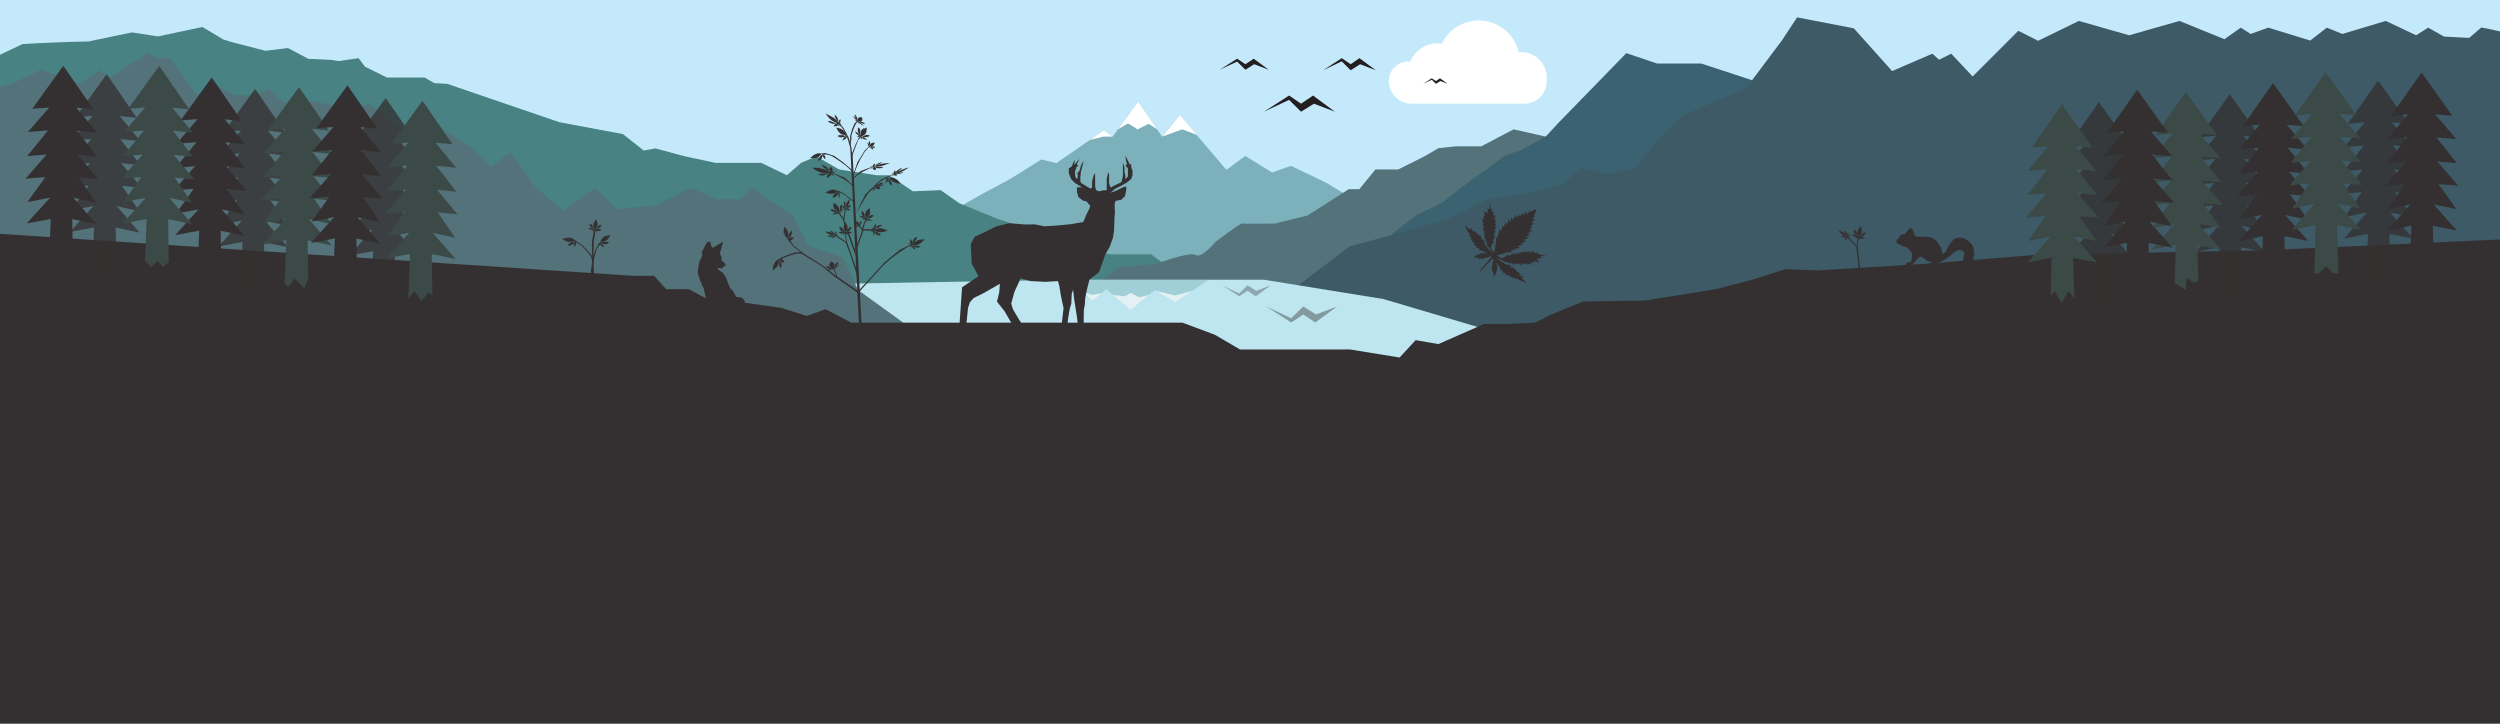 <svg xmlns="http://www.w3.org/2000/svg" xmlns:xlink="http://www.w3.org/1999/xlink" version="1.1" id="Слой_1" x="0px" y="0px" viewBox="0 0 1900 550" style="enable-background:new 0 0 1900 550;" xml:space="preserve"> <style type="text/css"> .st0{fill:#C4E9FB;} .st1{fill:#7CB1BB;} .st2{fill:#488282;} .st3{fill:#53727A;} .st4{fill:#3B6270;} .st5{fill:#3E5A66;} .st6{fill:#BEE6F0;} .st7{fill:#343031;} .st8{opacity:0.43;fill:#7CB1BB;enable-background:new ;} .st9{opacity:0.71;fill:#FFFFFF;enable-background:new ;} .st10{fill:#FFFFFF;} .st11{opacity:0.77;fill:#343031;enable-background:new ;} .st12{fill:#3B4A46;} .st13{fill:#231F20;} .st14{opacity:0.31;fill:#231F20;enable-background:new ;} .st15{opacity:0.38;fill:#231F20;enable-background:new ;} </style> <g id="Слой_2_1_"> <g id="Vrstva_1"> <rect class="st0" width="1900" height="550"/> <path class="st1" d="M1007.9,138.9L981.1,126l-14.3,5.1l-20.4-12.6l-14.3,10.6l-35.7-41.8l-13.2,16.5L865,77.1l-19.4,26.7 l-6.7-4.8L802.8,124l-11.4-2.8L767.8,136L747,147.1l-66.3,37.5c70,14,141.3,21.2,212.7,21.3c65.9,0.1,131.6-5.8,196.4-17.5 L1007.9,138.9z"/> <path class="st2" d="M899.8,214.7l-50,10l-72.4,1.2l-106,13.2c0,0-112.1-25.5-115.2-25.5s-160-24-160-24l0.6-9.6l-253.4-29.6 l-10.8-15.7l15,1.5L132,117.7l14.8,1.5l-15.4-19.8l15.2,1.5l-15.8-19l13,1.3L122,51.5l-1-1.4l-0.1,3.3v-3.2l-1,1.4L97.3,82.7l13-1 l-16.2,18.7l15.3-1.2l-15.8,19.5l14.8-1.2l-16.1,18.3l15-1.2l-7.8,10.8L0,133.8V41.6l17.1-8.1c7.9-0.5,15.9-0.9,24-1.2 c8.9-0.4,17.6-0.6,26.2-0.8l33-6.9l19.7,3.1l33.8-7.2l16.1,9.6c3.1,0.9,5.8,1.8,8.2,2.4l23.6,6.1l17.2-2.1l15.4,8.2 c5.7,0.3,11.4,0.5,17.1,0.8l6.1,0.9l15-2.2l4.9,6.5l16.7,8.2h28.6l7.4,4.3l9.7,0.5l44.2,15.1l41.2,14.1l48.2,9l15.8,12.5l8.9-1.6 l22.4,6l23.4,5h34.7l19.4,9.4l10.8-9.4l11.6-5l17.3,10l28.5,4.4h9.5l18.1,12.2l21.1-0.9l14.2,10l28.7,11.7l30.2,10 c1.9,1.4,3.8,2.9,5.7,4.3l26.5,9.2l24.7,3.6h30l12.5,9.2L899.8,214.7z"/> <path class="st3" d="M1216.5,105.4l-41.8-1.6l-24.4-5.5l-24.5,12.9h-19.4l-13.2,1.4l-10.2,6l-20.4,10.2h-17.3l-12.2,15h-8.1 l-31.3,20l-24.9,6.1c0,0-23.6,0.2-25,0s-20,13.9-20,13.9s-10.6,12.9-15,10s-30,6.7-30,6.7s-30.9,2.5-30,3.3s-22.5,17.1-22.5,17.1 l-16.3,5.1l163-5.1l67.3,5.1l89.7-4.1l58.1-10.3L1216.5,105.4z"/> <path class="st4" d="M1331.4,60.9L1293,48.3h-33.6l-23.4-7.9l-52,53.4l-9.2,10l-18.3,10l-13.2,4.7l-13.2,10.2l-11.2,7.5 l-22.4,17.5l-20.4,10l-25.5,20l-32.6,46.3c0,0,2,21.4,9.2,20.4c7.2-1,229.3-52,229.3-52l96.8-14.7l64.2-20l-37.7-49.9L1331.4,60.9 z"/> <path class="st5" d="M1900,23.9V239l-308.8,4.9l-17.7,26l-248.7,56.5l-213,12.7l-116.2-33.6v-49.9l8.2-27.5l-21.6-7.9l43.8-33.1 l45.9-12.2l31.9-9.9l25.5-13.2l32.5-5.1l25.5-6.8l14.3-12.1l20.4,4.6l20.4-4.7l18.3-21.8l18.3-18.3l47.9-20.4l27.5-36.7l11.4-17.3 l43.1,8.3l29.1,32.5l30.6-13.2l5.1,4.6l9.2-4.6l16.3,17.3l34.7-34.7l15.1,7.6l30.9-15.1l38.3,10.9l38.2-10.9l34.2,13.9l12.4-8.8 l7.5,4.8l13.4-4.8l31.9,9.8l12.6-9.8l11.8,4.8l33-9.9l23.1,10.9l9.1-5.8l12.1,6.8l19.1,1l9-7.8C1885.3,20.7,1892.6,22.1,1900,23.9 z"/> <polygon class="st6" points="1158.4,259 1105,300.8 863.9,307.2 523.6,307.2 506.3,253.9 526.3,228.3 585.1,216.6 811.5,212.6 960.7,212.6 1051.5,227.3 "/> <path class="st3" d="M706,259.3l-202.8-18.4l-30.6-9.2l-16.5,0.4c1.4,14.1,2.6,27.4,2.1,29c-0.2,0.9-18.7,0-46.5-1.8l3.8,2.7 c-13,1.1-26.1-0.6-38.4-5c-91.2-6.5-227.1-17.8-230.5-18.9C143,236.9,49,218.2,0,208.4V66.2l9-2.5L31.1,53l29.1,10.7l16.2-10.4 l6.9,6.1l28.8-19.1c6.3,5.2,17,3.8,17,3.8l20.5,28.4l13.1-8.9l15.3,8.9H194l10-5l10.1,9.4l12.8,4.7l9.3-4.7l10.1,1.7l17.2,5.1 l17-4.7l23.1,17.6l25.1-3l29.1,18.1l15.1,15.1l15.1-11l18.1,25.1l12.1,11.1l10.1,8.1l24.1-17.4l16.3,16.3l30.6-3.1l25.5-13.2 l20.4,8.8h17.3l9.2-8.8l12.2,8.8c6.1,3.9,12.2,7.9,18.3,11.9c4.1,7.8,8.2,15.6,12.2,23.4l26.4,9.2c3.8,8.1,7.6,16.3,11.3,24.4 L706,259.3z"/> <path class="st7" d="M1720.4,190.2l179.6-8.2V550H0V177.7l480.8,31.9h16.3l9.2,10.2h17.3l17.3,9.3h18.3l34.6,4.9l19.4,6.1 l14.3-5.1l19.4,10.2h251.7l24.7,9.2l19.1,11.2h83.6l37.7,6.1l12.2-13.2l17.3,3l34.7-15.3h18.3l20.4-1l12.2-6.1l24.4-10l46.9-0.7 l54-8.7l27.5-7.1l25.5-8.1l24.5,1l85.2-5.3l81.2-6.6L1720.4,190.2z"/> <polygon class="st8" points="918.6,212.6 893.5,229.6 877.5,220.6 859.2,235.6 840.8,219.9 830.4,228.5 812.9,212.6 "/> <path class="st9" d="M878.2,221l15.2,8.6l12.7-8.6l-13,3.6L878.2,221z"/> <polygon class="st9" points="837.4,222.7 830.4,228.5 823.1,221.8 830.2,224.1 "/> <polygon class="st9" points="845.6,224.1 859.2,235.6 873.2,224.1 865.8,225.9 859.4,222.7 854.7,225.2 "/> <path class="st10" d="M849.6,98.3L865,77.1l14.5,21.2l-6.6-4.2l-8.3,4.2l-7.3-4.5L849.6,98.3z"/> <polyline class="st10" points="887.3,98.8 896.6,87.3 909.6,102.5 898.5,98.3 883.3,103.8 "/> <polygon class="st10" points="828.2,106.4 838.9,98.9 845.6,103.8 838.6,103.8 "/> <path class="st7" d="M823.3,168.7l2.3-5.5l2.3-4.6l0.7-2.2l-1.7-1.9l-1-1.4l-2.7-0.6l-2.3-1.7l-1.4-1.2l-1-3.9v-3.3h4l-5.4-3.2 l-3-3l-1.8-4.6v-3.6l2.3-1.5l1.2-3.2l1.1-1.8l-0.3,2.5l-0.1,1.4l1.7-2.2l2.2-2.5l-1.6,3.3l-0.4,1.2l1.2,0.3l-1.4,1.4l-1.2,3.3 l0.1,3.4l0.7,1.8l1,0.6l0.4-3.2l-0.5-1.2l1.7-1.7l1.4-4.8l1.9-3l-1,3.7l-1.2,4.7l-0.4,3.9c-0.1,1.1-0.1,2.3,0,3.4 c0.2,0.5,0.4,0.9,0.7,1.4l6.8,4.1l1.4-0.6v-4.8l1.2-4.7l1.1-1.6v10.2l0.7,2.8l2.5,0.8l3-0.8h2.6v-8.5l0.8-3.6v-1.5l1,1.5v6.9 l1.2,3.2l3.2-1.8l5-2.4l1.1-4.6v-10.5l1.2,4v3.6l0.7,2.5v2.8l1.9-2.1v-6.2l-2.1-2.3l1.4-0.4l-1-4.6l-0.1-2.1l1.8,3.6l1.5,3l1-0.6 v2.1l1,3.3v3.3l-1,2.8l-3.5,2.9l-5.5,2.9l-3.3,1.7l-3.3,2.9l3.5-1.2l3.3-1.6l4-1.8l1.2,0.6l-0.3,2.7l-0.8,3.9l-2.8,2.8l-4.3,0.8 l-0.8,2.2l0.1,3.6c0.1,1.4,0.2,2.8,0.1,4.1c-0.1,0.6-0.3,2.5-0.3,2.5l-0.3,10l-0.8,5.5l-2.5,7l-3.2,5.5l-5,13.9l-7.2,5.5l-1.7,6.6 l-1.5,7.3l-0.3,4.8l-0.8,4.7l-0.1,7.9l-0.1,11l1.5,5.7h-5.9c0,0,0.3-8.7,0.5-9.4s-1.4-12-1.4-12l-1.7-10.5l-1-8.3l-1,3.2l-0.3,7.2 l-1.4,5l-1,6.2l-1.2,9.9l-1.4,7.6l-4.3-0.4l2.2-14.5l1.2-10.2l-1.9-8.8l-1.4-8.5l-1-3.3l-9.4,0.6l-11.6-0.6l-7.3-2.1l-4.7,10.2 l-2.5,9.1l1.4,4.4c0,0,4.3,7.3,4.7,7.9s4.7,6.8,4.8,7.2s3.7,7.3,3.7,7.3l-8.8-0.1l-3-7.4l-7.8-13.5l-5.8-7.4l1.7-7l0.5-6.5 l-11.9,6.8l-8,4l-2.9,3.2l-1.4,4.3l-2.3,22.9l2.2,4.4H727l1.5-4.5l1.1-15.6l0.8-11.9l0.8-11l12.5-8.4l-5.2-9.5l-0.7-15l3-5.5 l7.2-3.3l9.2-4.6l10.2-2.4l2.9,0.3l8.7,0.7l7.5-0.1l7.3,1.5l10.6-0.7l10.1-1L823.3,168.7z"/> <path class="st10" d="M1175.4,61.6h0.2c0,9.5-7.7,17.2-17.2,17.2h-85.7c-9.5,0-17.2-7.7-17.2-17.2l0,0c0-8.2,6.6-14.8,14.8-14.8 c0.5,0,1.1,0,1.6,0.1c3.4-8.5,11.6-14,20.8-14c1,0,2.1,0.1,3.1,0.2c7.5-15.5,26.2-21.9,41.7-14.4c8.5,4.1,14.6,11.8,16.7,21 c0.6-0.1,1.2-0.1,1.8-0.1c10.8,0,19.6,8.8,19.6,19.6C1175.6,60,1175.5,60.8,1175.4,61.6z"/> <polygon class="st11" points="217.3,186.1 218.9,187.9 217.2,187.5 204.8,184.9 200.9,184.1 200.6,184 200.6,184.3 200.7,185.7 201.3,220.8 192.6,219.9 187.3,220.4 182.8,220.7 183,216.9 184.3,183.9 167.9,187 166,187.4 167.9,185.3 175.4,177 179.8,172.1 183.8,167.7 177.1,169 166.6,171.1 172.2,163.3 174.2,160.4 179.2,153.5 180.2,152.1 178.4,152.3 165.2,153.3 173,144.4 173.5,143.8 180.1,136.3 181.2,135 179.1,135.1 166.4,136.1 173.1,127.9 174.1,126.7 180,119.4 182.2,116.7 178.1,117 167,117.9 173.2,110.7 175.1,108.6 180.4,102.3 183.2,99.2 178.2,99.6 170.2,100.2 174.1,94.7 176.6,91.3 180,86.6 192.7,69.1 193.8,67.6 193.8,70.9 193.9,67.5 194.9,69 209.5,90.2 214.8,97.9 215.4,98.8 216.7,100.6 214.1,100.4 203.7,99.3 209.2,106 219.5,118.4 213.4,117.8 204.2,116.8 209.1,123.1 219.6,136.6 212.3,135.9 204.8,135.1 208.8,139.9 220.5,153.9 211.8,153 205.5,152.3 208.8,157.1 215.3,166.6 215.9,167.5 218.7,171.6 213.2,170.4 205.1,168.6 201.5,167.8 202.6,169.1 208.4,175.8 214.7,183 "/> <path class="st12" d="M248.5,182.4l3.5,4.1l-11.9-2.5l-2.7-0.6l-3.6-0.8l0.5,29.1l-3.1,7.1l-7.4-7.1l-4.7,6.4l-2.8-2.9l1.1-27.7 l0.1-1.4l0.1-3.6l-2.8,0.5l-9.9,1.9l-4.1,0.8l-1.5,0.3l1.5-1.6l0.2-0.2l7.5-8.3l4.9-5.4l2.6-2.9l1.1-1.2l-1.7,0.3l-10.1,2 l-2.5,0.5l-2.9,0.6l9-12.6l3-4.1l1.6-2.2l-15,1.2l10.5-12l3.5-4l2-2.3l-14.8,1.1l9.5-11.7l4.3-5.3l2-2.5l-15.3,1.2l9.1-10.5 l4.9-5.6l1.4-1.6l0.9-1l-1.5,0.1l-11.5,0.9l6.2-8.5l16.4-22.7l1-1.4v3.2l0.1-3.3l1,1.4l16.6,24.1l3.6,5.3l1.6,2.3l-13-1.3l7.4,9 l6,7.2l1,1.2l1.3,1.6l-2.4-0.2l-12.8-1.3l6.8,8.8l6.3,8.2l0.4,0.5l1.8,2.4l-3.6-0.4l-11.1-1.1l5.9,7.1l9.7,11.6l-5-0.5l0,0l-10-1 l5.2,7.6l5.1,7.4l1.8,2.6l1.1,1.6l-2.1-0.5l-9.3-2l-2.8-0.6l-3-0.7l8.8,10.2L248.5,182.4z"/> <polygon class="st7" points="179.8,172.1 185.9,179.2 175.4,177 167.7,175.4 167.9,185.3 167.9,187 168.2,205.1 168.3,212.2 162.2,211.6 159.7,211.3 149.9,212.1 151.4,175.3 133.1,178.7 141.5,169.4 143.4,167.3 150.9,159.1 138.3,161.5 133.6,162.4 136.1,159 140.5,152.9 142.8,149.7 147.2,143.5 139,144.1 132.2,144.7 136.2,140.1 140.1,135.6 143.6,131.6 148.3,126.3 139.8,127 133.5,127.5 136.8,123.4 140.8,118.6 143.6,115.1 149.3,108 138.8,108.9 134,109.2 136.7,106.2 141.7,100.4 144,97.7 150.2,90.5 138.8,91.4 137.2,91.6 138,90.5 143.4,83.1 143.6,82.8 159.8,60.4 160.8,59 160.8,62.2 160.9,58.9 161.9,60.3 180,86.6 183.8,92 176.6,91.3 170.8,90.7 174.1,94.7 178.2,99.6 180.4,102.3 186.5,109.7 175.1,108.6 171.3,108.2 173.2,110.7 178.1,117 180,119.4 186.6,128 174.1,126.7 171.9,126.5 173.1,127.9 179.1,135.1 180.1,136.3 187.5,145.2 173.5,143.8 172.5,143.7 173,144.4 178.4,152.3 179.2,153.5 185.7,162.9 174.2,160.4 168.6,159.2 172.2,163.3 177.1,169 "/> <polygon class="st11" points="106.1,176.8 87.9,172.9 88.5,207.6 88.5,209.7 86.7,209.5 79.9,208.8 70,209.6 71.5,172.8 55.1,175.9 53.2,176.3 55.1,174.2 60.9,167.7 66,162.1 71,156.6 62.7,158.2 53.8,160 58.5,153.4 60.1,151.2 65.7,143.4 67.4,141 64.2,141.3 52.4,142.2 66.4,126.3 68.4,123.9 64.6,124.2 53.7,125 59.4,118 59.7,117.7 66.3,109.4 69.5,105.6 63.7,106 54.2,106.8 59.5,100.6 60.5,99.5 66.7,92.3 70.4,88.1 63.7,88.6 57.4,89.1 60.5,84.8 62.4,82.2 66.5,76.6 80,57.9 81,56.5 81,59.8 81.1,56.4 82.1,57.8 98.3,81.4 99.1,82.6 103.8,89.3 103.9,89.5 103.6,89.5 91,88.2 97.7,96.3 100.6,99.9 104.8,104.9 106.7,107.3 103.1,106.9 91.5,105.7 97.6,113.7 101,118.1 104.2,122.2 106.8,125.5 101.8,125 92.1,124 97.2,130.2 101.3,135.1 104.4,138.8 107.7,142.7 101.9,142.2 92.7,141.2 97.5,148.3 100.3,152.3 104.1,157.8 105.9,160.5 102.4,159.7 88.8,156.7 96.7,165.9 99.2,168.8 "/> <polygon class="st12" points="143.4,167.3 146,170.4 141.5,169.4 127.8,166.5 128.3,199 123.7,202.9 120,198.3 114.7,202.9 110.2,198.2 111.4,166.4 99.2,168.8 93.1,169.9 96.7,165.9 102.4,159.7 104.1,157.8 110.9,150.3 100.3,152.3 93.7,153.6 97.5,148.3 99.6,145.4 101.9,142.2 104.4,138.8 107.3,134.7 101.3,135.1 92.3,135.8 97.2,130.2 101.8,125 104.2,122.2 108.4,117.5 101,118.1 93.6,118.7 97.6,113.7 103.1,106.9 104.8,104.9 109.4,99.2 100.6,99.9 94.1,100.4 97.7,96.3 103.6,89.5 103.8,89.3 110.3,81.7 99.1,82.6 97.3,82.7 98.3,81.4 119.9,51.6 120.9,50.2 120.9,53.4 121,50 122,51.5 143.6,82.8 143.8,83.2 143.4,83.1 130.9,81.8 138,90.5 138.8,91.4 144,97.7 146.6,100.9 141.7,100.4 131.4,99.3 136.7,106.2 138.8,108.9 143.6,115.1 146.7,119.2 140.8,118.6 132,117.7 136.8,123.4 139.8,127 143.6,131.6 147.6,136.4 140.1,135.6 132.6,134.9 136.2,140.1 139,144.1 142.8,149.7 143.4,150.5 145.8,154.1 140.5,152.9 128.7,150.4 136.1,159 138.3,161.5 "/> <polygon class="st7" points="73.1,170.3 54.9,166.5 55.5,203.3 46.9,202.4 37.1,203.2 38.6,166.4 20.3,169.8 38.1,150.2 20.8,153.6 34.5,134.6 19.4,135.8 35.5,117.4 20.7,118.6 36.5,99.1 21.2,100.3 37.4,81.7 24.5,82.7 47,51.5 48,50.1 48.1,53.3 48.2,50 49.1,51.4 71,83.1 58,81.8 73.8,100.8 58.5,99.3 73.9,119.1 59.1,117.6 74.8,136.3 59.8,134.8 73,154.1 55.8,150.3 "/> <polygon class="st7" points="289.1,185.2 270.9,181.3 271.5,218.1 262.9,217.2 253,218 254.5,181.2 236.2,184.7 254,165 236.8,168.4 250.4,149.4 235.4,150.6 251.4,132.3 236.7,133.4 252.4,114 237.2,115.2 253.4,96.5 240.4,97.5 263,66.3 264,64.9 264,68.2 264.1,64.8 265.1,66.3 286.9,97.9 274,96.6 289.7,115.7 274.5,114.1 289.8,133.9 275,132.4 290.7,151.1 275.7,149.6 288.9,168.9 271.7,165.1 "/> <polygon class="st11" points="306.8,181.7 318.1,194.8 311.7,193.4 310.5,193.2 299.9,190.9 300,195.2 300.5,225.5 300.5,227.8 291.9,226.9 283.5,227.5 282.1,227.6 283.6,190.9 271.1,193.2 265.3,194.3 271,188 276,182.4 281.5,176.4 283,174.7 280.4,175.2 265.8,178 273.6,167.2 274.6,165.8 279.5,159.1 264.4,160.3 280.5,141.9 265.7,143.1 281.5,123.6 266.2,124.8 275,114.8 275.4,114.2 282.1,106.5 282.4,106.1 281.9,106.2 269.4,107.1 275.6,98.6 276.8,96.9 281.6,90.3 292,76 293,74.6 293,77.8 293.1,74.5 294.1,75.9 307.6,95.4 316,107.6 303,106.3 305,108.7 307.5,111.8 318.8,125.3 303.5,123.8 305.3,126 307.3,128.6 318.9,143.6 304.1,142.1 305.9,144.2 307.1,145.7 319.8,160.8 304.7,159.3 306.1,161.3 306.8,162.3 317.9,178.5 311,177 310.5,176.9 300.8,174.8 303.8,178.2 "/> <path class="st12" d="M346.3,196.9l-18.2-3.9l0.5,31.4l-3-2.2l-5.5,6.8l-5-7.8l-4.8,5.6l1.3-33.3v-0.5l-1.2,0.2l-10.5,2l-6.5,1.2 l13.3-14.7l4.3-4.7l0.2-0.2l-0.7,0.1l-6.7,1.3l-9.8,1.9l12.8-17.8l0.8-1.1l-1.5,0.1l-13.5,1.1l14.5-16.6l1.5-1.7l-2.8,0.2l-12,0.9 l13.4-16.5l2.4-2.9l-4.4,0.3l-10.9,0.9l13.1-15.2l3-3.5l-5.6,0.4l-7.4,0.6l10-13.8l12.6-17.4l1-1.4v3.2l0.1-3.3l1,1.4l21.8,31.7 l-13-1.3l15.8,19.1l-15.2-1.6l15.4,19.8l-14.8-1.5l15.6,18.7l-15-1.5l13.2,19.3l-17.1-3.8L346.3,196.9z"/> <polygon class="st11" points="1719.5,189.4 1721.3,191.5 1719.4,191.1 1703.1,187.9 1704.1,219 1704.2,224.7 1694.5,223.9 1694.4,223.9 1685.8,224.7 1686.7,189.5 1686.7,188.1 1686.7,187.9 1686.5,187.9 1682.6,188.7 1670.1,191.2 1668.5,191.6 1670,189.8 1672.7,186.8 1679,179.6 1684.9,172.9 1686,171.7 1682.4,172.4 1674.2,174.1 1668.8,175.3 1671.6,171.2 1672.2,170.4 1678.8,160.9 1682.2,156.1 1675.9,156.7 1667.1,157.5 1678.9,143.7 1682.9,139 1675.4,139.7 1668.2,140.3 1678.8,126.8 1683.7,120.7 1674.6,121.5 1668.4,122.1 1678.8,109.7 1684.3,103.2 1674,104.1 1671.4,104.3 1672.7,102.5 1673.3,101.6 1678.6,94 1693.5,72.9 1694.5,71.4 1694.6,74.8 1694.6,71.6 1695.6,73 1708.2,90.6 1711.5,95.3 1714,98.8 1717.9,104.3 1709.9,103.6 1704.9,103.2 1707.6,106.4 1712.9,112.6 1714.8,114.7 1720.9,122 1709.8,121.1 1705.7,120.7 1707.9,123.4 1713.8,130.8 1714.7,132 1721.3,140.3 1708.7,139.2 1706.6,139 1707.7,140.3 1714.2,147.9 1714.7,148.5 1722.5,157.5 1709.2,156.3 1707.4,156.2 1708.4,157.5 1713.3,164.5 1715.4,167.4 1720.9,175.2 1710.4,173.1 1703.7,171.7 1707.7,176.2 1712,181.1 "/> <polygon class="st12" points="1686.7,188.1 1688.2,189.8 1686.7,189.5 1682.6,188.7 1672.7,186.8 1669.9,186.2 1670,189.8 1670.1,191.2 1670.8,213.2 1667.1,215.1 1661.7,210.8 1661.3,220.4 1652.8,215.1 1653.6,186.1 1650,186.9 1647.2,187.4 1635.3,189.9 1638.9,185.8 1643.9,180.1 1652.8,170 1649.8,170.6 1647,171.2 1637.7,173.1 1635.6,173.6 1636.7,172 1638.5,169.4 1643.7,162 1649,154.4 1639,155.4 1634,155.8 1643.8,144.3 1649.8,137.3 1638.6,138.3 1635,138.6 1636.9,136.3 1637.3,135.8 1643.7,127.7 1650.5,118.9 1637.7,120.1 1635.3,120.4 1636.6,118.8 1637.6,117.6 1643.7,110.4 1651.2,101.4 1638.2,102.7 1639.8,100.3 1643.5,95.1 1660.3,71.2 1661.3,69.7 1661.4,73.1 1661.4,69.8 1662.4,71.3 1678.6,94 1684.8,102.6 1673.3,101.6 1671.8,101.5 1672.7,102.5 1674,104.1 1678.8,109.7 1687.8,120.3 1672.6,119 1674.6,121.5 1678.8,126.8 1688.2,138.6 1673.4,137.3 1675.4,139.7 1678.9,143.7 1689.3,155.8 1674.3,154.5 1675.9,156.7 1678.8,160.9 1687.8,173.5 1684.9,172.9 1682.4,172.4 1672.2,170.4 1670.6,170 1671.6,171.2 1674.2,174.1 1679,179.6 1686.5,187.9 "/> <polygon class="st7" points="1754.3,183.1 1736.1,179.5 1737.2,215.9 1737.2,216.4 1727.4,215.5 1718.8,216.3 1718.9,211.4 1719.4,191.1 1719.5,189.4 1719.7,179.5 1712,181.1 1701.5,183.2 1707.7,176.2 1710.4,173.1 1715.4,167.4 1719,163.3 1713.3,164.5 1701.8,166.9 1708.4,157.5 1709.2,156.3 1714.7,148.5 1715.2,147.8 1714.2,147.9 1700.2,149.2 1707.7,140.3 1708.7,139.2 1714.7,132 1715.9,130.6 1713.8,130.8 1701.2,132 1707.9,123.4 1709.8,121.1 1714.8,114.7 1716.7,112.3 1712.9,112.6 1701.4,113.7 1707.6,106.4 1709.9,103.6 1714,98.8 1717.4,94.8 1711.5,95.3 1704.4,96 1708.2,90.6 1726.5,64.5 1727.5,63.1 1727.6,66.4 1727.6,63.2 1728.6,64.6 1744.6,87.1 1744.9,87.4 1750.1,94.9 1750.9,95.9 1749.3,95.8 1737.9,94.8 1744.1,102.1 1746.4,104.8 1751.3,110.6 1754,113.7 1749.2,113.2 1738.7,112.3 1744.4,119.4 1747.2,122.9 1751.1,127.8 1754.3,131.9 1748.1,131.4 1739.6,130.6 1744.2,136 1747.6,140 1751.5,144.5 1755.5,149.1 1748.7,148.5 1740.4,147.8 1744.9,154 1747.2,157.3 1751.4,163.4 1753.9,166.9 1749.2,165.9 1736.7,163.4 1744.1,171.7 1746,173.8 "/> <polygon class="st11" points="1781.3,181.4 1799.6,177.7 1798.6,214.5 1807.3,213.7 1817.1,214.6 1815.9,177.8 1834.2,181.4 1816.6,161.6 1833.8,165.1 1820.3,146 1835.3,147.3 1819.4,128.9 1834.2,130.1 1818.6,110.5 1833.8,111.9 1817.8,93 1830.8,94.2 1808.5,62.8 1807.5,61.4 1807.4,64.6 1807.3,61.3 1806.3,62.7 1784.2,94.2 1797.2,93 1781.3,111.9 1796.5,110.5 1781,130.2 1795.8,128.8 1780,147.4 1795,146 1781.7,165.1 1798.8,161.5 "/> <path class="st12" d="M1790.8,170.7l3.6,4l-6-1.2l-12.3-2.4l1.2,36.8l-4.3-0.4l-5.1-5.1l-5.7,5.2l-3.3,0.3l0.9-36.8l-13.7,2.8 l-4.5,0.9l2.7-3l5.1-5.8l2.2-2.5l7.5-8.6l-11.8,2.5l-5.4,1.1l3.1-4.4l3.8-5.5l2.8-4l3.7-5.2l-7.6,0.7l-7.5,0.7l4-4.7l3.9-4.6 l3-3.5l4.9-5.7l-8.8,0.8l-6,0.6l3.2-4.1l4.9-6.2l2.1-2.7l5.3-6.8l-10.3,1l-5,0.5l2.7-3.2l5.2-6.2l0.8-0.9l7.2-8.6l-12.5,1.2h-0.5 l0.3-0.4l21.9-31.1l1-1.4l0.1,3.3v-3.2l1,1.4l21.3,30l1,1.4l-1.8-0.2l-11.2-1l6.5,7.6l0.2,0.2l5.8,6.9l3.5,4.1l-6.5-0.6l-8.8-0.8 l4.6,5.7l1.6,2l5.4,6.8l4,5l-7.4-0.7l-7.3-0.6l4.1,4.8l2.4,2.8l4.5,5.2l4.9,5.7l-9-0.8l-6-0.5l2.9,4.1l2.4,3.4l4.3,6.2l3.8,5.4 l-6.6-1.4l-10.6-2.2l6.8,7.6l1.7,1.9L1790.8,170.7z"/> <polygon class="st7" points="1814.3,175.3 1832.6,171.6 1831.6,208.4 1840.3,207.6 1850.1,208.4 1848.9,171.6 1867.2,175.2 1849.6,155.4 1866.8,158.9 1853.3,139.9 1868.3,141.2 1852.4,122.7 1867.2,124 1851.6,104.4 1866.8,105.7 1850.8,86.9 1863.8,88 1841.5,56.7 1840.4,55.2 1840.4,58.5 1840.3,55.1 1839.3,56.6 1817.2,88.1 1830.2,86.8 1814.3,105.8 1829.5,104.3 1814,124 1828.8,122.7 1813,141.2 1828,139.8 1814.7,159 1831.8,155.4 "/> <polygon class="st7" points="1650,186.9 1651.2,188.2 1647.2,187.4 1638.9,185.8 1632.9,184.6 1634,221.4 1631.4,221.2 1628.1,220.9 1624.2,220.6 1615.6,221.4 1616.2,196.5 1616.3,191.2 1616.5,184.6 1611.3,185.6 1598.3,188.3 1605.9,179.6 1607,178.4 1613.9,170.5 1615.8,168.4 1612.9,169 1598.6,172 1612,152.8 1596.9,154.2 1612.8,135.7 1598,137 1613,118 1613.5,117.3 1612.5,117.4 1598.2,118.8 1605.9,109.7 1606.2,109.3 1612.5,101.8 1614.2,99.8 1611.3,100.1 1601.2,101.1 1606.5,93.5 1623.3,69.6 1624.3,68.1 1624.4,71.5 1624.4,68.2 1625.4,69.7 1643.5,95.1 1647.7,101 1639.8,100.3 1634.7,99.9 1643.7,110.4 1650.8,118.7 1637.6,117.6 1635.5,117.4 1636.6,118.8 1637.7,120.1 1643.7,127.7 1651.1,137 1637.3,135.8 1636.4,135.7 1636.9,136.3 1638.6,138.3 1643.8,144.3 1652.3,154.2 1637.2,152.9 1639,155.4 1643.7,162 1649.8,170.6 1650.7,171.9 1647,171.2 1638.5,169.4 1633.5,168.4 1636.7,172 1637.7,173.1 1643.9,180.1 "/> <polygon class="st11" points="1616.3,191.2 1622,197.6 1616.2,196.5 1603.7,194 1604.6,219.3 1604.9,230.8 1595.1,230 1587.5,230.7 1586.4,230.8 1587.3,198.2 1587.4,193.9 1576.8,196.1 1575.6,196.4 1569.1,197.7 1580.6,184.6 1583.6,181.2 1586.7,177.8 1576.9,179.8 1576.4,179.9 1569.5,181.4 1580.7,165.2 1581.4,164.2 1582.8,162.2 1567.8,163.6 1580.5,148.7 1581.8,147.2 1583.6,145.1 1568.9,146.4 1580.6,131.6 1582.6,129 1584.4,126.7 1569.1,128.2 1580.4,114.7 1583,111.6 1585,109.2 1572.1,110.4 1580.5,98.4 1594.2,79 1595.2,77.5 1595.2,80.9 1595.3,77.6 1596.3,79.1 1606.5,93.5 1611.3,100.1 1612.5,101.8 1618.6,110.4 1606.2,109.3 1605.6,109.3 1605.9,109.7 1612.5,117.4 1613,118 1621.6,128.1 1606.4,126.8 1622,146.4 1607.2,145.1 1623.1,163.6 1608.1,162.3 1612.9,169 1613.9,170.5 1621.6,181.3 1607,178.4 1604.4,177.8 1605.9,179.6 1611.3,185.6 "/> <polygon class="st12" points="1580.6,184.6 1593.8,199.4 1587.3,198.2 1576.8,196.1 1575.6,195.9 1575.6,196.4 1576.5,226.8 1571.9,221.3 1566.9,230.1 1561.5,221.3 1558.5,224.8 1559.2,195.8 1540.9,199.5 1558.5,179.6 1541.3,183.2 1554.7,164.1 1539.6,165.5 1555.4,146.9 1540.7,148.3 1556.2,128.6 1540.9,130 1556.8,111.1 1543.9,112.3 1566,80.8 1567,79.4 1567,82.7 1567.1,79.5 1568.1,80.9 1580.5,98.4 1590.4,112.3 1583,111.6 1577.4,111.1 1580.4,114.7 1593.4,130 1582.6,129 1578.2,128.6 1580.6,131.6 1593.8,148.2 1581.8,147.2 1579,146.9 1580.5,148.7 1594.9,165.4 1581.4,164.2 1579.9,164.1 1580.7,165.2 1593.4,183.2 1583.6,181.2 1576.9,179.8 1576.2,179.7 1576.4,179.9 "/> <polygon class="st13" points="1005.6,53.4 1019.7,44.2 1026.5,48.8 1033.2,44.2 1045.6,53.4 1033.7,48.8 1026.5,53.4 1019.7,46.6 "/> <polygon class="st13" points="927,53 940.2,44.6 946.5,48.8 952.8,44.6 964.2,53 953.2,48.8 946.5,53 940.2,46.8 "/> <polygon class="st13" points="1081.6,63.7 1088.1,59.5 1091.3,61.6 1094.4,59.5 1100.2,63.7 1094.7,61.6 1091.3,63.7 1088.1,60.6 "/> <polygon class="st13" points="960.6,84.9 979.7,72.6 988.8,78.8 997.9,72.6 1014.5,84.9 998.6,78.8 988.8,84.9 979.7,75.9 "/> <polygon class="st14" points="928.7,216.8 941.8,225.2 948.1,221 954.4,225.2 965.8,216.8 954.8,221 948.1,216.8 941.8,223 "/> <polygon class="st15" points="962.3,232.9 981.3,245.1 990.5,239 999.6,245.1 1016.2,232.9 1000.2,239 990.5,232.9 981.3,241.9 "/> <path class="st7" d="M653.5,258.5c-0.3-1-7.5-151.4-7.5-151.4l2,11.2l7.3,137.5L653.5,258.5z"/> <path class="st7" d="M651.5,222.1l17.9-19.6l2.7-3l8.8-7.2l3-2.5l14.5-7l-10.1,5.9l-4.9,3.2l-6.4,4.7l-5.6,5l-7.3,8l-9.4,10.4 l-2.4,3L651.5,222.1z"/> <path class="st7" d="M652.3,221.2c-0.1,0.1-15.8-10.8-15.8-10.8l-2.5-6.6l-1.6-2.8v1.4l1.1,1.8l2.3,5.9l-10.5-8.3l-14.9-9.4 l-1-0.8l-6.5-5.3l-3.5-5.6v2.1c1.1,1.3,2.1,2.6,3.1,4c0,0.3,6,4.9,6,4.9h-3.7l-5.4,1.8c-1.9,0.7-3.8,1.4-5.6,2.3 c-0.6,0.6-1.3,1.2-2,1.8v0.7l3.3-2.2l6.1-2.2l4.7-1.2l3.4,0.2l15.6,9.6l9,7.5l11.1,7.7l7.5,5.4L652.3,221.2z"/> <path class="st7" d="M651.1,193.4c-0.4-1.5-0.7-3-0.8-4.5l4.9-13.6l-3.7-5.3v-0.7l1.8,1.5l1.8,3l3.3-9.5v1.9l-2.4,8h5.3l4,0.2v1 l-9-0.2l-2.1,5.5c-1.1,3.1-2.2,6.2-3.3,9.4C651.2,191.2,651.2,192.3,651.1,193.4z"/> <path class="st7" d="M650,190.4c0-0.3-8.4-23.2-8.4-23.2l1.4-9.2l-0.9,1.3l-1.1,6.6l-4.4-6.4v1.8l3.8,5.1l1.2,3.6l8.9,25.3 L650,190.4z"/> <path class="st7" d="M651.5,206l-7.9-22.4l-0.1-0.8l-0.1-0.8l-0.7-6.1H642l1,7.8c0,0-7-4.6-7.3-4.8l0,0c-0.6-0.2-1.3-0.3-2-0.3 l9.1,5.9l4,10.7l4.8,14.9L651.5,206z"/> <path class="st7" d="M650.2,162.6l7.6-15.1l9.1-8.6l2.3-2.2l12.1-5.7l-12.3,6.9l-9.4,9.2L650.2,162.6z"/> <path class="st7" d="M647.7,135.8l3.1-2.8l3.3-3l11.3-4.3l-10,5c-6.2,3.8-7.5,5.7-7.4,6.7c0,0.1,0.1,0.7,0.1,0.7L647.7,135.8z"/> <path class="st7" d="M648.3,140.8l-3.1-2.8l-3.3-3l-11.3-4.3l10,5c6.2,3.8,7.5,5.7,7.4,6.7c0,0.1-0.1,0.7-0.1,0.7L648.3,140.8z"/> <path class="st7" d="M664.8,129.3l-0.6-0.3v-0.1l0-0.1l-0.2,0.1l-0.1-0.2l-0.2,0.1v-0.2l-0.2,0.1l0.2-0.3l-0.3,0.1l0.1-0.3 l-0.3,0.1l0.3-0.3h-0.3l0.4-0.3l0.1-0.4l-0.3,0.3l-0.5,0.3h-0.1l-0.2,0.2h-0.2l-0.2,0.2h-0.2l-0.5,0.2l0.4-0.2l0.3-0.2l-0.2-0.1 l0.5-0.2h-0.1l0.5-0.2l0.3-0.1h-0.1l0.5-0.1l0.3-0.2l0,0l-3.6,0.8l0,0l0.1-0.1l3.6-0.8l0,0l-0.3-0.1l-0.5,0.1l0.1-0.1h-0.4h-0.5 l0.1-0.1h-0.5l0.1-0.1l-0.3-0.1h-0.4l0.6-0.1l0.2-0.1l0.2,0.1l0.2-0.1l0.2,0.1l0.1-0.1l0.5,0.1l0.3,0.2l-0.2-0.3l-0.4-0.2l0.3-0.1 l-0.3-0.2h0.3l-0.1-0.3h0.4l-0.2-0.2h0.2l-0.1-0.2h0.2v-0.3h0.2v-0.1v-0.1l0.5-0.6l0.2,0.4l0.4-0.1l-0.4,0.3l0.4-0.2l-0.2,0.2 l0.2-0.1l-0.2,0.3l0.2-0.1l-0.2,0.2l0.3-0.1l-0.5,0.4h0.3l-0.2,0.2l-0.4,0.4l0.2-0.1l-0.2,0.2c-0.1,0.2-0.1,0.4-0.2,0.6l0.4-0.5 l0.2-0.3h0.3v-0.3l0.2,0.1l0.2-0.5l0,0l0.1,0.2l0.4-0.4c0,0.1,0.1,0.1,0.1,0.1l0.3-0.5l0.1,0.2l0.5-0.5v0.2l0.6-0.5l0.1,0.2 l0.6-0.4l0.1,0.1l0.5-0.5l0.2,0.2l0.7-0.4v0.2l1-0.5l-0.8,0.5l0.3-0.1l-0.6,0.3l0.6-0.1l-0.8,0.3h0.5l-0.9,0.3h0.4l-0.8,0.3h0.3 l-0.8,0.3h0.4l-0.9,0.2h0.2l-0.6,0.2v0.1l-0.6,0.2h0.5l-1.2,0.3h0.3l-1.1,0.3l-0.4,0.2l-0.2,0.4l1.2-0.6l0.5-0.2l0.8-0.4l0.1,0.1 l0.8-0.4l-0.2,0.2l0.9-0.5l-0.1,0.2l1-0.4l-0.2,0.2l1.1-0.4l-0.3,0.2l1-0.4l-0.3,0.3l1-0.4l-0.2,0.2l1.1-0.3l-0.2,0.2l0.9-0.2 l-0.4,0.2l1.1-0.2l-0.4,0.2l1-0.3l-0.3,0.2l0.7-0.2l-0.1,0.1l1.4-0.1l0,0h-0.1l-1.3,0.5h0.1l-0.7,0.1l0.3,0.1l-1,0.2h0.5l-1.1,0.2 h0.4l-0.9,0.2l0.3,0.1l-1.1,0.2l0.3,0.1l-1,0.1l0.4,0.1l-1.1,0.1l0.3,0.1l-1.1,0.2l0.2,0.1h-1l0.1,0.2h-1l0.2,0.1h-0.8l0,0.1h-0.8 h-0.5h-1.3l0.3,0.3h0.4l1.1-0.2l-0.3,0.2l1.2-0.2l-0.4,0.2l0.6-0.1V127l0.6-0.1l-0.2,0.1l0.9-0.2l-0.3,0.1l0.9-0.1l-0.3,0.1 l0.9-0.1l-0.4,0.2l1-0.1l-0.4,0.2h0.8l-0.6,0.2h0.6l-0.3,0.1l0.9,0.1h-1.1v0.2l-0.8-0.1l-0.2,0.3l-0.6-0.2l-0.1,0.2l-0.6-0.1v0.2 l-0.7-0.2l0.1,0.2l-0.6-0.2l-0.1,0.2l-0.4-0.3c0,0,0,0.1,0,0.1l-0.5-0.2c0,0-0.1,0.2-0.1,0.2l-0.3-0.3l-0.1,0.2l-0.1-0.3l-0.2,0.1 l-0.2-0.3l-0.5-0.3l0.3,0.5l0.2,0.1h-0.2l0.5,0.2l0.3,0.1l-0.3,0.1l0.5,0.1h-0.3l0.2,0.2l-0.2,0.1l0.3,0.2h-0.2l0.2,0.1h-0.4 l0.4,0.2h-0.4L664.8,129.3z"/> <path class="st7" d="M641.8,157.9l-0.6,0.8l-0.1,0.1l-0.2,0.1l0.2,0.1l-0.4,0.3l0.2,0.1l-0.4,0.2l0.2,0.1l-0.5,0.1l0.2,0.1 l-0.6,0.3l0.2,0.1l-0.6,0.1l0.1,0.2h-0.6l-0.6,0.3h0.5l0.5,0.1L639,161h0.3v0.2h0.3v0.1l0.2,0.3l-0.4-0.1l-0.3-0.1l-0.1,0.2 l-0.3-0.2l-0.1,0.1l-0.3-0.2l-0.2-0.1l-0.1,0.1l-0.2-0.3h-0.3l0,0l1,2l0,0h-0.1l-1.2-2l0,0l-0.1,0.3l0.1,0.3h-0.1v0.6H637v0.4 h-0.2l-0.1,0.3l-0.1,0.4l-0.1-0.3h-0.1l0.2-0.2l-0.2-0.1l0.2-0.3h-0.2c0-0.1,0.1-0.3,0.1-0.5l0.3-0.4l-0.6,0.4l-0.3,0.5l-0.1-0.1 l-0.3,0.4v-0.2l-0.5,0.4v-0.3l-0.3,0.3v-0.2l-0.3,0.2v-0.2l-0.5,0.2v-0.2l-0.2,0.1l-0.2,0.1l-1,0.1l0.7-0.5l-0.2-0.2h0.6l-0.2-0.2 l0.4-0.1l-0.1-0.1l0.5-0.1l-0.1-0.1l0.4-0.1l-0.2-0.1h0.6v-0.2h0.3h0.6l-0.1-0.1h0.2l1-0.4l-0.9,0.2l-0.6,0.2v-0.2l-0.5,0.2 l0.2-0.2l-0.8,0.2l0,0c0.1-0.1,0.2-0.1,0.3-0.2H634c0.1,0,0.1-0.1,0.1-0.1l-0.8,0.2l0.3-0.2h-0.8l0.3-0.2h-0.9l0.3-0.2l-0.6-0.1 l0.2-0.2h-0.8l0.4-0.4l-0.6-0.2l0.3-0.1l-0.8-0.4l0.8,0.2l-0.1-0.2l0.5,0.2l-0.1-0.4l0.5,0.3l0.1-0.4l0.5,0.4V159l0.5,0.4v-0.2 l0.5,0.4v-0.3l0.4,0.4l0.1-0.2l0.2,0.3l0.2-0.1l0.2,0.3v-0.3l0.5,0.6c0-0.1,0-0.2,0.1-0.3l0.5,0.6l0.3,0.1l0.7-0.2l-0.9-0.4 l-0.3-0.2l-0.7-0.2l0.2-0.2l-0.6-0.2h0.3l-0.8-0.3l0.4-0.1l-0.7-0.4h0.3l-0.6-0.5h0.3l-0.6-0.4h0.5l-0.6-0.4h0.4l-0.5-0.6h0.4 l-0.3-0.5l0.3,0.1l-0.3-0.6l0.4,0.1l-0.4-0.5h0.4l-0.3-0.4h0.2l-0.1-0.9l0,0l0,0l0.8,0.6l0.1-0.1l0.2,0.5l0.2-0.3l0.2,0.6l0.1-0.4 l0.4,0.6v-0.3l0.3,0.6l0.2-0.3l0.2,0.7l0.2-0.3l0.1,0.7l0.2-0.4l0.1,0.8l0.2-0.3l0.2,0.8l0.2-0.2v0.8l0.3-0.3l-0.1,0.8l0.2-0.2 l-0.1,0.7l0.2-0.1l-0.1,0.7v0.4c0,0.3,0,0.6,0,1l0.5-0.5v-0.3c-0.1-0.2-0.2-0.5-0.2-0.7l0.3,0.1c-0.1-0.2-0.2-0.5-0.3-0.7l0.3,0.2 l-0.1-0.4l0.2-0.1l-0.2-0.4h0.2l-0.2-0.5l0.2,0.1l-0.1-0.6l0.2,0.1v-0.6l0.2,0.2l-0.1-0.6l0.3,0.1v-0.6l0.2,0.3l0.1-0.6l0.1,0.2 l0.3-0.8l-0.1,0.8l0.3-0.2l-0.2,0.6l0.6-0.2l-0.4,0.7l0.3-0.1l-0.2,0.6l0.4-0.2l-0.5,0.8l0.3-0.2l-0.4,0.7l0.4-0.1l-0.5,0.6 l0.2-0.1c-0.1,0.2-0.3,0.5-0.3,0.5c0.1,0,0.2-0.1,0.3-0.1c0.1,0-0.6,0.6-0.6,0.6l0.3-0.1l-0.5,0.3l0.2,0.1l-0.5,0.4l-0.6,0.7 l0.9-0.7l0.1-0.2v0.1l0.3-0.5l0.2-0.3l0.2,0.1l0.3-0.5v0.2l0.3-0.3l0.1,0.1l0.3-0.4v0.2l0.2-0.3l0.1,0.3l0.3-0.5v0.3L641.8,157.9z "/> <path class="st7" d="M595.8,199.1l0.6,0.8l-0.8-0.4l-0.1,0.3l-0.3-0.5l-0.1,0.4l-0.2-0.3l-0.1,0.2l-0.3-0.4l-0.1,0.2l-0.3-0.4v0.3 l-0.2-0.6l-0.2,0.2l-0.2-0.3l-0.3-0.6v0.2l-0.1-0.2c-0.3-0.2-0.6-0.5-0.9-0.7l0.6,0.8l0.5,0.4l-0.2,0.1l0.4,0.3l-0.3-0.1l0.6,0.6 l0,0c-0.1-0.1-0.2-0.1-0.3-0.1l0.3,0.6c0,0-0.1,0-0.2-0.1l0.5,0.7l-0.4-0.1l0.4,0.8l-0.3-0.2l0.4,0.8l-0.4-0.1l0.2,0.7l-0.3-0.1 l0.4,0.7l-0.6-0.1l0.1,0.8l-0.2-0.2v1l-0.2-0.9l-0.1,0.2l-0.1-0.6l-0.3,0.4l0.1-0.7l-0.4,0.2l0.2-0.8l-0.3,0.2l0.1-0.7l-0.2,0.2 l0.2-0.7l-0.3,0.2l0.3-0.7l-0.2,0.1l0.2-0.4l-0.2-0.1l0.2-0.4l-0.3,0.2l0.4-0.9l-0.3,0.1l0.3-0.9c0-0.1,0-0.2,0-0.4 c-0.2-0.2-0.3-0.3-0.5-0.5c0,0.4,0,0.8-0.1,1.1c0,0.1,0,0.3,0,0.4l0.1,0.8l-0.2-0.1v0.8l-0.2-0.3l0.1,0.9l-0.3-0.3l-0.1,0.9 l-0.1-0.3l-0.3,0.9l-0.2-0.4l-0.2,0.9l-0.2-0.4l-0.1,0.9l-0.2-0.4l-0.3,0.9l-0.2-0.4l-0.3,0.7v-0.4l-0.5,0.8v-0.4l-0.3,0.8 l-0.2-0.4l-0.2,0.6L588,205l-0.9,0.8l0,0v-0.1l0.3-1.1h-0.2l0.4-0.5h-0.4l0.5-0.7l-0.4,0.2l0.4-0.8l-0.3,0.2l0.4-0.6h-0.4l0.6-0.7 h-0.4l0.7-0.6h-0.5l0.7-0.6h-0.4l0.7-0.7h-0.3l0.7-0.6l-0.4-0.1l0.8-0.4h-0.3l0.7-0.4l-0.2-0.2l0.7-0.4l0.3-0.2 c0.3-0.2,0.6-0.4,1-0.6l0.7-0.4l0,0l0.3-0.1l0.3-0.2l0.2-0.2l0.3-0.3v0.1l0.3-0.3l0.1,0.2l0.3-0.1l0.4-0.2l-0.3,0.4v0.2h-0.3v0.2 h-0.3l0.1,0.2l-0.5,0.2H593l0.6,0.3l0.6-0.1l-0.1,0.2h0.6l-0.2,0.1l0.6,0.2l-0.2,0.2l0.5,0.1l-0.2,0.1l0.4,0.2l-0.2,0.1l0.4,0.3 l-0.2,0.1l0.2,0.1L595.8,199.1z"/> <path class="st7" d="M641,106.4l-0.9,0.5l0.5-0.8l-0.3-0.1l0.6-0.2l-0.3-0.2l0.3-0.2l-0.2-0.1l0.5-0.2l-0.2-0.1l0.4-0.2l-0.3-0.1 l0.6-0.1l-0.1-0.2l0.3-0.1l0.6-0.2l-0.2-0.1l0.2-0.1l0.8-0.8l-0.8,0.5L642,104l-0.1-0.2l-0.4,0.4l0.1-0.3l-0.7,0.5l0,0 c0.1-0.1,0.1-0.2,0.2-0.3l-0.6,0.2c0,0,0.1-0.1,0.1-0.2l-0.7,0.4l0.2-0.3l-0.8,0.3l0.2-0.3l-0.9,0.3l0.2-0.3l-0.7,0.1l0.1-0.3 l-0.8,0.3l0.2-0.6h-0.8l0.2-0.2l-1-0.1l0.9-0.1l-0.2-0.2h0.6l-0.3-0.3l0.7,0.2l-0.2-0.4l0.8,0.3l-0.2-0.3l0.7,0.2l-0.2-0.2 l0.7,0.2l-0.2-0.3l0.6,0.3v-0.2l0.4,0.3l0.1-0.2l0.4,0.2l-0.2-0.3l0.8,0.5l-0.1-0.3l0.8,0.4h0.4l0.5-0.4l-1.1-0.2l-0.4-0.1h-0.8 l0.1-0.2l-0.8-0.1l0.3-0.1h-0.9l0.3-0.3l-0.9-0.2l0.3-0.1l-0.9-0.4l0.4-0.2l-0.9-0.3l0.5-0.2l-0.8-0.2l0.4-0.1l-0.8-0.4l0.4-0.1 l-0.7-0.4h0.4l-0.7-0.5h0.5l-0.7-0.4l0.4-0.1l-0.5-0.3h0.2l-0.7-1h0.1l1.1,0.4v-0.2l0.4,0.4v-0.4l0.6,0.6l-0.1-0.4l0.7,0.5 l-0.2-0.4l0.6,0.5v-0.4l0.6,0.7v-0.4l0.5,0.7V98l0.5,0.8v-0.4l0.6,0.7v-0.3l0.5,0.8l0.2-0.4l0.3,0.9v-0.3l0.3,0.7l0.2-0.2l0.2,0.8 l0.2,0.4c0.2,0.3,0.3,0.7,0.5,1l0.3,0.7l0,0c0,0.1,0,0.2,0,0.3l0.2,0.3l0.2,0.3l0.2,0.4h-0.1l0.2,0.4l-0.2,0.1l0.1,0.3l0.1,0.4 l-0.3-0.3h0V105h-0.2v-0.3l-0.2,0.1c0-0.2-0.1-0.4-0.1-0.5s0-0.3,0-0.5l-0.3,0.6v0.7l-0.2-0.1l-0.1,0.6l-0.1-0.2l-0.3,0.5 l-0.2-0.3l-0.2,0.5l-0.1-0.2l-0.2,0.3l-0.1-0.2l-0.3,0.4l-0.1-0.2l-0.2,0.2L641,106.4z"/> <path class="st7" d="M638.1,149.5l-0.3,1l-0.2-0.9l-0.3,0.2l0.2-0.5l-0.3,0.1l0.1-0.4l-0.2,0.1l0.2-0.5H637l0.1-0.4l-0.2,0.1 l0.3-0.5l-0.2-0.1l0.2-0.3l0.3-0.6l-0.2,0.1l0.1-0.2c0-0.4,0-0.7,0-1.1c-0.1,0.3-0.2,0.6-0.2,0.9l-0.1,0.6l-0.2-0.1v0.6l-0.2-0.3 c0,0-0.1,0.8-0.1,0.8l0,0c0-0.1-0.1-0.2-0.1-0.3c0,0-0.2,0.4-0.3,0.6c0-0.1,0-0.1-0.1-0.2l-0.2,0.8l-0.2-0.4l-0.4,0.8v-0.4 l-0.4,0.9l-0.1-0.4l-0.4,0.5l-0.1-0.3l-0.3,0.7l-0.2-0.5l-0.5,0.5v-0.3l-0.8,0.6l0.6-0.7l-0.3,0.1l0.4-0.5h-0.5l0.6-0.4l-0.4-0.2 l0.7-0.4l-0.4-0.1l0.6-0.4l-0.3-0.1l0.7-0.3l-0.3-0.1l0.7-0.2l-0.2-0.1l0.5-0.1v-0.2l0.5-0.1l-0.4-0.1l0.9-0.3l-0.3-0.1l0.9-0.3 l0.3-0.2c0-0.2,0-0.5,0.1-0.7c-0.3,0.2-0.6,0.4-0.9,0.7l-0.3,0.2l-0.6,0.6l-0.1-0.2l-0.6,0.5l0.1-0.3l-0.7,0.6v-0.4l-0.8,0.5 l0.1-0.3l-0.9,0.4l0.2-0.4l-0.8,0.4l0.2-0.4l-0.8,0.4l0.2-0.4l-0.9,0.3l0.2-0.4l-0.8,0.2l0.3-0.2l-0.9,0.1l0.3-0.3l-0.8,0.2 l0.2-0.4l-0.6,0.2l0.1-0.1l-1.2-0.2l0,0l0,0l1-0.5l-0.1-0.1h0.6l-0.3-0.3h0.8l-0.4-0.2l0.9-0.1l-0.4-0.1l0.8-0.1l-0.2-0.3h0.9 l-0.3-0.3l0.8,0.2l-0.3-0.4l0.9,0.2l-0.3-0.3l0.9,0.1l-0.2-0.2l0.9,0.2l-0.1-0.4l0.8,0.4l-0.2-0.2l0.7,0.3v-0.2l0.7,0.3l0.4,0.1 l1.1,0.3l0.7,0.2l0,0l0.3,0.2l0.4,0.1l0.3,0.1l0.4,0.1v0.1l0.4,0.1l-0.1,0.2l0.3,0.2l0.4,0.2h-0.5l-0.1,0.1l-0.2-0.2l-0.1,0.1 l-0.2-0.2l-0.1,0.2l-0.5-0.3c-0.1-0.1-0.2-0.2-0.3-0.4l0.2,0.6l0.4,0.4l-0.2,0.1l0.3,0.5l-0.2-0.1l0.2,0.6l-0.3-0.1l0.2,0.4h-0.2 l0.1,0.4l-0.2-0.1v0.5H638v0.4L638.1,149.5z"/> <path class="st7" d="M627.2,120.3l-0.1,1l-0.4-0.8l-0.3,0.2l0.1-0.6l-0.3,0.2V120l-0.2,0.1v-0.5l-0.2,0.1v-0.4l-0.2,0.2l0.2-0.6 h-0.3l0.1-0.4l0.1-0.6l-0.2,0.1v-0.2c-0.1-0.4-0.1-0.7-0.2-1.1c0,0.3,0,0.6,0,0.9l0.1,0.6h-0.2l0.1,0.5l-0.2-0.2 c0,0,0.1,0.8,0.1,0.8l0,0c-0.1-0.1-0.1-0.2-0.2-0.3l-0.2,0.6c0-0.1-0.1-0.1-0.1-0.1v0.8l-0.2-0.3l-0.2,0.8l-0.1-0.4l-0.2,0.9 l-0.2-0.3l-0.3,0.6l-0.2-0.2l-0.2,0.8l-0.4-0.5l-0.4,0.7l-0.1-0.3l-0.6,0.8l0.4-0.8l-0.2,0.1l0.3-0.6l-0.4,0.1l0.5-0.5l-0.4-0.1 l0.6-0.5h-0.4l0.5-0.5h-0.3l0.6-0.4h-0.3l0.6-0.3l-0.2-0.1l0.5-0.2l-0.1-0.2l0.4-0.2c-0.1,0-0.3,0-0.4,0l0.8-0.5l-0.3-0.1l0.8-0.4 l0.2-0.3c0-0.2,0-0.4-0.1-0.7c-0.2,0.3-0.5,0.6-0.8,0.8l-0.3,0.3l-0.4,0.7l-0.1-0.2l-0.4,0.6v-0.3l-0.5,0.8l-0.1-0.4l-0.6,0.7 l0.1-0.3l-0.8,0.5l0.1-0.4l-0.7,0.6l0.1-0.5l-0.7,0.6l0.1-0.4l-0.8,0.5l0.1-0.4l-0.7,0.3l0.2-0.3l-0.8,0.3l0.2-0.4l-0.7,0.4 l0.1-0.4l-0.5,0.3V120l-1.2,0.1l0,0l0,0l0.9-0.7l-0.1-0.1l0.6-0.1l-0.3-0.2l0.8-0.2l-0.4-0.1l0.8-0.3h-0.4l0.7-0.2l-0.3-0.2 l0.9-0.2l-0.3-0.2h0.9l-0.4-0.3h0.9l-0.3-0.2l0.9-0.1l-0.3-0.2h0.9l-0.2-0.3l0.9,0.2l-0.2-0.2l0.7,0.1v-0.2l0.8,0.2h0.4 c0.4,0,0.8,0.1,1.1,0.1l0.8,0.1l0,0l0.3,0.1h1.1v0.1h0.4v0.2l0.3,0.1l0.4,0.1l-0.5,0.1l-0.1,0.1l-0.2-0.2l-0.1,0.2l-0.3-0.2v0.2 l-0.5-0.2l-0.4-0.3l0.3,0.6l0.5,0.3l-0.2,0.1l0.4,0.4H627l0.3,0.5H627l0.3,0.4h-0.2l0.2,0.3h-0.2l0.1,0.5H627v0.2L627.2,120.3z"/> <path class="st7" d="M603,181l0.8-0.6l-0.9,0.1v-0.3l-0.4,0.4v-0.4l-0.3,0.2v-0.2l-0.4,0.3l-0.1-0.2l-0.4,0.2v-0.3l-0.4,0.5 l-0.2-0.2l-0.3,0.3l-0.5,0.4v-0.2l-0.2,0.2l-1,0.4l0.8-0.5l0.6-0.3l-0.1-0.2l0.5-0.2l-0.3-0.1l0.8-0.4l0,0c-0.1,0-0.2,0-0.4,0 c0,0,0.3-0.3,0.4-0.5c-0.1,0-0.1,0-0.2,0l0.7-0.5h-0.4l0.6-0.6l-0.4,0.1l0.7-0.7h-0.4l0.4-0.6h-0.3l0.6-0.6l-0.6-0.1l0.3-0.7 l-0.3,0.1l0.3-0.9l-0.5,0.8l-0.1-0.3l-0.3,0.6l-0.1-0.4l-0.1,0.7l-0.3-0.3l-0.1,0.8l-0.2-0.3l-0.1,0.7l-0.2-0.2l-0.1,0.7l-0.2-0.3 v0.7l-0.2-0.1l0.1,0.5l-0.2,0.1v0.5l-0.2-0.3l0.1,1l-0.2-0.2l0,0.9c0,0.1-0.1,0.2-0.1,0.4l-0.6,0.3c0.1-0.4,0.2-0.7,0.3-1.1 l0.1-0.4l0.3-0.7h-0.2l0.3-0.7l-0.2,0.2l0.3-0.9l-0.4,0.2l0.2-0.9l-0.2,0.2v-0.9l-0.3,0.3l0.1-0.9l-0.3,0.4l0.1-0.9l-0.3,0.3v-0.9 l-0.3,0.3l-0.1-0.8l-0.1,0.4l-0.2-0.9l-0.2,0.4l-0.1-0.8l-0.3,0.3v-0.6l-0.1,0.1l-0.6-1l0,0v0.1l-0.1,1.2l-0.1-0.1l0.2,0.6 l-0.4-0.2l0.2,0.8l-0.3-0.3l0.2,0.9l-0.3-0.3l0.2,0.7l-0.4-0.1l0.3,0.9l-0.4-0.1l0.5,0.7l-0.5-0.2l0.5,0.8L596,177l0.4,0.9 l-0.3-0.1l0.5,0.8h-0.4l0.7,0.6l-0.3-0.1l0.5,0.6l-0.2,0.1l0.6,0.6l0.2,0.4c0.2,0.3,0.5,0.6,0.7,0.9l0.5,0.6l0,0 c0.1,0.1,0.2,0.1,0.3,0.2l0.2,0.3l0.2,0.3l0.2,0.4l0.1-0.1l0.2,0.4l0.1-0.1l0.3,0.2l0.3,0.3l-0.1-0.4l0.1-0.1l-0.3-0.1l0.1-0.2 l-0.3-0.1l0.1-0.1c-0.2-0.1-0.3-0.2-0.4-0.4l-0.5-0.2h0.7l0.5,0.2v-0.2l0.5,0.1l-0.1-0.2l0.6-0.1l-0.2-0.2h0.5l-0.1-0.2h0.4 l-0.1-0.2l0.5-0.1l-0.1-0.2l0.2-0.1L603,181z"/> <path class="st7" d="M673,138.5l0,1l0.5-0.7l0.2,0.2v-0.6l0.3,0.3v-0.4l0.2,0.1v-0.5l0.2,0.1l0.1-0.4l0.2,0.2l-0.1-0.6h0.3v-0.4 l-0.1-0.6l0.1,0.1V136c0.1-0.4,0.2-0.7,0.4-1.1l-0.1,0.9l-0.2,0.6h0.2l-0.2,0.5l0.2-0.2l-0.2,0.8l0,0c0.1-0.1,0.1-0.2,0.2-0.3 c0,0,0.1,0.4,0.1,0.7c0-0.1,0.1-0.1,0.1-0.1l-0.1,0.8l0.3-0.3l0.1,0.9l0.2-0.4l0.1,0.9l0.2-0.3l0.2,0.7l0.2-0.2l0.1,0.8l0.4-0.4 l0.3,0.7l0.1-0.3l0.5,0.9l-0.3-0.9l0.2,0.1l-0.2-0.6l0.4,0.2l-0.5-0.6h0.4l-0.6-0.6l0.4,0.1l-0.5-0.6h0.3l-0.5-0.5h0.3l-0.6-0.4 h0.2l-0.4-0.3l0.1-0.2l-0.4-0.3l0.4,0.1l-0.8-0.6l0.3-0.1l-0.7-0.6l-0.2-0.3l0.2-0.7c0.2,0.3,0.4,0.6,0.7,1l0.3,0.3l0.3,0.7 l0.2-0.2l0.4,0.7v-0.3l0.4,0.8l0.1-0.4l0.5,0.7v-0.3l0.7,0.6v-0.4l0.6,0.7v-0.5l0.6,0.7v-0.4l0.7,0.6V139l0.7,0.4l-0.2-0.3 l0.8,0.4l-0.2-0.4l0.7,0.5v-0.4l0.5,0.4v-0.1l1.2,0.2l0,0l0,0l-0.8-0.9l0.1-0.1l-0.5-0.2l0.4-0.2l-0.8-0.3l0.4-0.1l-0.8-0.4h0.4 l-0.7-0.3l0.3-0.2l-0.9-0.3l0.4-0.2l-0.9-0.1l0.4-0.2l-0.9-0.1l0.4-0.2l-0.9-0.2l0.3-0.1l-0.9-0.1l0.3-0.3l-0.9,0.1l0.3-0.2h-0.8 l0.1-0.2l-0.8,0.1H677c-0.4,0-0.8,0-1.2-0.1h-0.8l0,0l-0.3,0.1l-0.4-0.1h-0.3h-0.4v0.1l-0.4-0.1v0.2l-0.3,0.1l-0.4,0.1l0.4,0.2 l0.1,0.1l0.3-0.1l0.1,0.2l0.3-0.1v0.2l0.5-0.1c0.1-0.1,0.3-0.2,0.4-0.2l-0.4,0.6l-0.5,0.2l0.2,0.1l-0.5,0.3h0.2l-0.4,0.5h0.3 l-0.3,0.3h0.2l-0.2,0.3h0.2l-0.2,0.4h0.2l-0.1,0.2L673,138.5z"/> <path class="st7" d="M648,176.4l-0.9,0.4h-0.2h-0.2l0.1,0.2h-0.5l0.1,0.2h-0.4l0.1,0.2l-0.5-0.1l0.1,0.2l-0.6-0.1l0.1,0.2 l-0.5-0.2v0.2l-0.5-0.3l-0.7-0.1l0.4,0.2l0.3,0.3l-0.2,0.1l0.3,0.2l-0.1,0.1l0.2,0.1l-0.1,0.1l0,0.4l-0.3-0.3l-0.2-0.2l-0.2,0.1 l-0.2-0.3l-0.1,0.1l-0.2-0.3l-0.1-0.2h-0.1v-0.3l-0.3-0.2l0,0l-0.1,2.4l0,0l-0.1-0.1v-2.3l0,0l-0.3,0.2l-0.1,0.3l-0.1-0.1 l-0.1,0.2l-0.2,0.3l-0.1-0.1l-0.2,0.3l-0.2-0.1l-0.2,0.2l-0.3,0.3v-0.4l-0.1-0.1l0.2-0.1l-0.1-0.1l0.3-0.1l-0.2-0.1l0.3-0.3 l0.5-0.2l-0.7,0.1l-0.5,0.3v-0.2l-0.5,0.2l0.1-0.2l-0.6,0.1l0.1-0.2l-0.5,0.1l0.1-0.1h-0.4l0.1-0.1l-0.5-0.1l0.1-0.1h-0.2h-0.2 l-0.9-0.4l0.9-0.1l-0.1-0.3l0.5,0.3l-0.1-0.3l0.3,0.1v-0.2l0.5,0.2v-0.2l0.4,0.1l-0.1-0.2l0.5,0.3l0.1-0.2l0.3,0.2l0.5,0.3v-0.1 l0.2,0.1l1.1,0.2l-0.9-0.3l-0.6-0.1l0.1-0.1l-0.6-0.1l0.3-0.1l-0.8-0.2l0,0c0.1,0,0.2,0,0.4,0c0,0-0.3-0.2-0.5-0.3h0.2l-0.8-0.3 l0.4-0.1l-0.7-0.4h0.4l-0.8-0.4h0.4l-0.5-0.4l0.3-0.1l-0.7-0.4l0.6-0.1l-0.5-0.5h0.3L638,172l0.6,0.6v-0.2l0.4,0.4v-0.4l0.3,0.6 l0.2-0.3l0.2,0.6l0.1-0.3l0.3,0.6l0.1-0.2l0.2,0.6l0.1-0.2l0.1,0.6l0.2-0.1v0.4h0.2l0.1,0.4l0.2-0.3l0.1,0.8l0.2-0.2l0.1,0.7 l0.2,0.3l0.7,0.2l-0.5-0.8l-0.2-0.3l-0.5-0.5h0.2l-0.4-0.5l0.3,0.1l-0.5-0.6l0.4,0.1L641,173l0.3,0.1l-0.2-0.7l0.3,0.2l-0.3-0.7 l0.4,0.2l-0.3-0.6l0.3,0.2l-0.2-0.7l0.3,0.2v-0.6l0.2,0.3v-0.7l0.3,0.3l-0.1-0.7l0.3,0.2l-0.1-0.5l0.1,0.1l0.4-0.9l0,0l0,0 l0.3,0.9l0.1-0.1l-0.1,0.5l0.3-0.2l-0.1,0.7l0.3-0.3v0.7l0.2-0.3l0,0.6l0.3-0.2l-0.2,0.7l0.3-0.2l-0.3,0.6l0.4-0.2l-0.3,0.7 l0.3-0.2l-0.2,0.7l0.3-0.1l-0.4,0.7l0.4-0.1l-0.5,0.6l0.3-0.1l-0.4,0.5l0.2,0.1l-0.5,0.5l-0.2,0.3c-0.2,0.3-0.4,0.5-0.5,0.8 l0.7-0.1l0.2-0.2c0-0.2,0.1-0.5,0.1-0.7l0.2,0.2c0-0.3,0.1-0.5,0.1-0.8l0.1,0.3l0.1-0.4h0.2v-0.4l0.2,0.1l0.1-0.6l0.1,0.2l0.2-0.6 l0.1,0.2l0.3-0.6l0.1,0.3l0.2-0.6l0.2,0.3l0.3-0.5v0.4l0.4-0.4v0.2l0.7-0.6l-0.5,0.7h0.3l-0.5,0.5l0.6,0.1l-0.7,0.4l0.3,0.1 l-0.5,0.4h0.4l-0.8,0.4h0.4l-0.7,0.4l0.4,0.1l-0.8,0.2c0.1,0,0.1,0,0.2,0c-0.2,0.1-0.5,0.3-0.5,0.3c0.1,0,0.2,0.1,0.4,0.1 l-0.8,0.2l0.3,0.1l-0.6,0.1l0.1,0.1l-0.6,0.1l-0.9,0.3l1.1-0.1l0.2-0.1v0.1l0.5-0.3l0.3-0.2l0.1,0.2l0.5-0.3l-0.1,0.2l0.4-0.1v0.2 l0.5-0.2v0.2l0.3-0.1l-0.1,0.3l0.5-0.3l-0.1,0.3L648,176.4z"/> <path class="st7" d="M638.2,201.2l-0.8,0.6l-0.2,0.1l-0.2,0.1l0.1,0.1l-0.4,0.2l0.1,0.1l-0.4,0.1l0.1,0.1l-0.5,0.1l0.2,0.1 l-0.6,0.2l0.1,0.1l-0.5,0.1v0.1h-0.5l-0.6,0.2h0.5l0.4,0.1l-0.1,0.1h0.3l-0.1,0.1h0.2l-0.1,0.1l0.1,0.2l-0.3-0.1h-0.2l-0.1,0.1 l-0.2-0.1l-0.1,0.1l-0.2-0.1l-0.2-0.1l-0.1,0.1l-0.1-0.2h-0.3l0,0c0.2,0.5,0.3,1,0.5,1.5h-0.1l-0.6-1.4l0,0l-0.2,0.2v0.2h-0.1 l-0.1,0.2l-0.1,0.2h-0.1l-0.1,0.3h-0.2l-0.2,0.2l-0.2,0.3v-0.2h-0.1l0.2-0.2h-0.1l0.2-0.2h-0.2l0.2-0.3l0.4-0.3l-0.6,0.3l-0.4,0.3 l-0.1-0.1l-0.4,0.3v-0.1l-0.5,0.3v-0.2l-0.4,0.2v-0.1l-0.4,0.2v-0.1l-0.5,0.1v-0.1l-0.2,0.1l-0.2,0.1l-0.9,0.1l0.8-0.4l-0.2-0.1 h0.5l-0.2-0.1l0.3-0.1l-0.1-0.1l0.5-0.1v-0.1l0.4-0.1l-0.1-0.1h0.5v-0.2h0.9l-0.1-0.1h0.2l1-0.3l-0.8,0.1l-0.6,0.1l0-0.1l-0.5,0.2 l0.2-0.2l-0.8,0.2l0,0c0.1,0,0.2-0.1,0.3-0.2h-0.6l0.2-0.1l-0.8,0.1l0.3-0.2h-0.7l0.3-0.1h-0.8l0.3-0.2l-0.5-0.1l0.4-0.2h-0.7 l0.5-0.3l-0.5-0.1l0.3-0.1l-0.6-0.2l0.7,0.1l-0.1-0.1l0.5,0.1v-0.2l0.4,0.2l0.1-0.2l0.3,0.3l0-0.2l0.4,0.2l0.1-0.2l0.3,0.3 l0.1-0.2l0.2,0.3l0.1-0.1l0.1,0.2l0.2-0.1l0.1,0.2l0.1-0.2l0.3,0.4c0-0.1,0.1-0.1,0.1-0.2l0.3,0.4l0.2,0.1l0.6-0.1l-0.7-0.3 l-0.2-0.1l-0.5-0.1l0.2-0.1l-0.5-0.2h0.3l-0.6-0.2l0.4-0.1l-0.5-0.3h0.3l-0.4-0.4h0.3l-0.4-0.3h0.4l-0.4-0.3h0.3l-0.3-0.4h0.3 L631,200l0.2,0.1l-0.2-0.4l0.3,0.1l-0.2-0.4h0.3l-0.2-0.3h0.1l0.1-0.7l0,0l0,0l0.5,0.4l0.1-0.1v0.3l0.3-0.2l0.1,0.4l0.2-0.3 l0.2,0.4l0.1-0.2l0.1,0.4l0.2-0.2v0.5l0.3-0.2l-0.1,0.5l0.3-0.3l-0.1,0.5l0.3-0.2v0.5l0.2-0.2L634,201l0.3-0.2l-0.3,0.6l0.2-0.2 l-0.3,0.5l0.2-0.1l-0.3,0.5l-0.1,0.2c-0.1,0.2-0.2,0.5-0.3,0.7l0.6-0.3l0.1-0.2V202l0.2,0.1l-0.1-0.5l0.2,0.1v-0.3l0.2-0.1 l-0.1-0.2h0.2v-0.4l0.2,0.1l0.1-0.4l0.2,0.1l0.1-0.4l0.2,0.1l0.1-0.5l0.3,0.1l0.1-0.4l0.1,0.2l0.3-0.4v0.1l0.5-0.6l-0.3,0.6 l0.3-0.1l-0.3,0.5l0.5-0.1l-0.5,0.5l0.3-0.1l-0.3,0.4l0.4-0.1l-0.6,0.5l0.3-0.1l-0.6,0.5l0.4-0.1l-0.6,0.4l0.2-0.1l-0.4,0.4 c0.1,0,0.2-0.1,0.3-0.1l-0.7,0.4h0.3l-0.5,0.2l0.1,0.1l-0.5,0.3l-0.7,0.5l1-0.5l0.2-0.1v0.1l0.4-0.4l0.2-0.2l0.1,0.1l0.4-0.4v0.1 l0.3-0.2l0,0.1l0.4-0.3v0.1l0.3-0.2v0.2l0.4-0.3v0.2L638.2,201.2z"/> <path class="st7" d="M671.3,138.2l-0.9,0.4l-0.2,0.1l-0.2,0.1v-0.1l-0.5,0.3v-0.1l-0.4,0.2V139l-0.4,0.3l0.1-0.1l-0.5,0.4v-0.1 l-0.4,0.4h-0.1l-0.4,0.4l-0.6,0.4l0.3-0.3l0.2-0.3l-0.2,0.1l0.2-0.2h-0.1l0.2-0.2h-0.1v-0.1l-0.2,0.2l-0.2,0.2l-0.2,0.1l-0.1,0.2 h-0.1l-0.1,0.2l-0.1,0.1h-0.1v0.1l-0.2,0.2l0,0l-0.6-0.7l0,0l-0.1,0.1l0.5,0.8l0,0l-0.3,0.1l-0.1-0.1l-0.1,0.1h-0.4l-0.1,0.1H665 l-0.1,0.1l-0.2,0.1l-0.3,0.1l0.1,0.1v0.1l0.2-0.1l-0.1,0.1l0.3-0.1l-0.1,0.1l0.4-0.1l0.5-0.2l-0.6,0.4l-0.5,0.2v0.1l-0.5,0.2h0.1 l-0.6,0.3h0.2l-0.5,0.2h0.1l-0.4,0.2h0.1l-0.4,0.3h0.1l-0.2,0.1l-0.2,0.1l-0.7,0.6l0.8-0.5v0.1l0.4-0.4v0.1l0.3-0.2v0.1l0.4-0.3 h0.1l0.3-0.3v0.1l0.3-0.4h0.1l0.2-0.2l0.4-0.4v0.2l0.2-0.1l1-0.7l-0.7,0.6l-0.5,0.4h0.1l-0.5,0.3l0.3-0.1l-0.7,0.5l0,0l0.3-0.2 l-0.4,0.4c0.1,0,0.1-0.1,0.2-0.1l-0.6,0.5l0.3-0.2l-0.5,0.5l0.3-0.2l-0.6,0.6l0.4-0.2l-0.3,0.4l0.3-0.1l-0.5,0.5l0.5-0.2l-0.3,0.4 l0.3-0.2l-0.3,0.5l0.4-0.5v0.1l0.2-0.4l0.1,0.1l0.1-0.3h0.3l0.1-0.3h0.2l0.1-0.3h0.1l0.1-0.3h0.2l-0.1-0.2l0.2-0.1l-0.1-0.1 l0.2-0.1v-0.2h0.2l-0.1-0.3l0.2-0.1l-0.1-0.3l0.1-0.2l0.5-0.4l-0.3,0.6L666,142l-0.3,0.4l0.2-0.1l-0.2,0.4l0.2-0.2l-0.3,0.5 l0.3-0.2l-0.2,0.4l0.2-0.2v0.4l0.3-0.2l-0.1,0.4l0.3-0.3l-0.1,0.4l0.3-0.2v0.3l0.2-0.2l0.1,0.2l0.1-0.2l0.2,0.2l0.2-0.2l0.1,0.3 l0.3-0.2v0.2l0.1-0.1l0.5,0.1l0,0l0,0l0.1-0.5h0.1l-0.2-0.1l0.3-0.1l-0.2-0.2l0.3-0.1l-0.2-0.2h0.3l-0.2-0.2l0.3-0.1l-0.3-0.1 l0.3-0.1h-0.4l0.4-0.1l-0.5-0.1l0.3-0.1l-0.4-0.1l0.3-0.1h-0.5l0.4-0.2l-0.6,0.1l0.3-0.1l-0.5,0.1l0.2-0.1l-0.5,0.1h-0.2h-0.7 l0.6-0.3h0.2l0.3,0.2l0.1-0.2l0.3,0.2l0.1-0.2l0.2,0.1l0.2-0.1l0.1,0.1l0.1-0.1l0.2,0.1l0-0.1l0.3,0.1l0-0.1h0.4v-0.1l0.4,0.1 l0.1-0.2h0.4v-0.1l0.5-0.1l-0.1-0.1l0.7-0.2l-0.6,0.1l0.3-0.2l-0.5,0.1l0.5-0.4l-0.7,0.3l0.2-0.2l-0.5,0.1l0.3-0.2l-0.8,0.3 l0.3-0.2l-0.7,0.3l0.3-0.2l-0.7,0.3l0.2-0.1l-0.5,0.2c0,0,0.2-0.2,0.3-0.2l-0.8,0.4l0.2-0.2l-0.5,0.3l0-0.1l-0.6,0.3l-0.8,0.4 l1-0.6l0.2-0.1H668l0.5-0.2l0.3-0.1l0-0.1l0.5-0.1h-0.1l0.4-0.2v-0.1l0.5-0.2H670l0.3-0.1h-0.2l0.5-0.2h-0.2L671.3,138.2z"/> <path class="st7" d="M635.3,175.5l0.1,0.6v0.1v0.1h0.2l-0.1,0.3h0.2l-0.1,0.2h0.2l-0.2,0.2h0.2l-0.2,0.3h0.2l-0.3,0.2l0.2,0.1 l-0.4,0.2l-0.2,0.4l0.3-0.2l0.4-0.1v0.1l0.2-0.1l0.1,0.1l0.2-0.1l0.1,0.1l0.4,0.1h-0.3l-0.2,0.1l0,0.1h-0.3v0.1h-0.6v0.1l-0.3-0.1 l-0.2,0.1l0,0l2.2,0.8l0,0l-0.1,0.1l-2.2-0.8l0,0l0.1,0.2l0.3,0.1h-0.1l0.2,0.1l0.3,0.2h-0.1l0.3,0.2l-0.1,0.1l0.1,0.2l0.2,0.2 l-0.3-0.1h-0.1l-0.1-0.2H635l-0.1-0.2l-0.1,0.1l-0.2-0.3c0-0.1-0.1-0.2-0.1-0.3l-0.1,0.4l0.1,0.4h-0.2l0.1,0.4l-0.1-0.1l-0.1,0.4 l-0.2-0.1v0.3l-0.1-0.1l-0.1,0.2l-0.1-0.1l-0.2,0.3l-0.1-0.1l-0.1,0.1l-0.1,0.1l-0.5,0.4l0.1-0.5h-0.3l0.4-0.2h-0.3l0.2-0.1h-0.2 l0.3-0.2l-0.2-0.1l0.2-0.2h-0.2l0.4-0.2l-0.2-0.1l0.2-0.1l0.4-0.2h-0.2l0.2-0.1l0.4-0.6l-0.5,0.4l-0.3,0.3l-0.1-0.1l-0.2,0.3v-0.2 l-0.4,0.4l0,0c0-0.1,0-0.1,0-0.2c-0.1,0.1-0.3,0.1-0.4,0.2c0,0,0-0.1,0-0.1L632,180v-0.2l-0.5,0.3l0.1-0.2l-0.6,0.3l0.1-0.2 l-0.5,0.1v-0.2l-0.5,0.3v-0.4l-0.6,0.1l0.1-0.2h-0.8l0.7-0.2l-0.2-0.1l0.5-0.1l-0.3-0.1h0.6l-0.2-0.2l0.6,0.1l-0.2-0.2h0.6 l-0.2-0.1l0.6,0.1l-0.2-0.1l0.6,0.1l-0.1-0.1l0.4,0.1v-0.1l0.4,0.1l-0.2-0.2l0.8,0.2l-0.1-0.2l0.7,0.2h0.3l0.3-0.3h-1.2l-0.6,0.1 v-0.1h-0.6l0.2-0.1l-0.7,0.1l0.2-0.2h-0.7l0.2-0.1l-0.7-0.1l0.2-0.1l-0.7-0.1l0.3-0.2l-0.7-0.1l0.2-0.1l-0.7-0.2l0.2-0.1l-0.6-0.2 h0.3l-0.7-0.2l0.3-0.1l-0.6-0.2l0.2-0.1l-0.5-0.1h0.1l-0.8-0.5l0,0l0.9,0.1v-0.1l0.4,0.2l-0.1-0.2l0.6,0.3l-0.2-0.2l0.7,0.2 l-0.2-0.2l0.6,0.2l-0.1-0.2l0.6,0.3l-0.1-0.2l0.5,0.4l-0.1-0.3l0.6,0.4l-0.1-0.2l0.6,0.4l-0.1-0.2l0.5,0.4v-0.2l0.5,0.5v-0.2 l0.4,0.4l0.1-0.1l0.4,0.4l0.3,0.2l0.6,0.6c0-0.1,0-0.3,0-0.4l-0.2-0.2l-0.7-0.3h0.2l-0.7-0.3h0.3l-0.3-0.2v-0.1l-0.4-0.1h0.2 l-0.5-0.2h0.2l-0.5-0.3h0.2l-0.5-0.3h0.3l-0.5-0.4h0.3l-0.5-0.3l0.4,0.1l-0.3-0.4l0.2,0.1l-0.4-0.5l0.5,0.5l0-0.2l0.4,0.4l0.3-0.3 l0.2,0.5l0.1-0.1l0.3,0.4l0.1-0.2l0.2,0.6l0.1-0.2l0.2,0.5l0.2-0.2l0.1,0.5c0,0,0.1-0.1,0.1-0.1l0.2,0.4c0.1-0.1,0.1-0.1,0.1-0.2 v0.5l0.2-0.1l-0.1,0.3h0.2v0.4c0,0.2,0,0.4,0.1,0.6c0-0.2,0.1-0.4,0.1-0.7l0-0.1l0.1,0.1l-0.2-0.4l-0.1-0.2h0.2l-0.2-0.4l0.2,0.1 v-0.3l0.2,0.1l-0.1-0.3l0.2,0.1l0-0.2l0.2,0.1l-0.1-0.4l0.2,0.1L635.3,175.5z"/> <path class="st7" d="M646.2,159.7h-0.7h-0.1h-0.2v0.2l-0.3-0.1v0.2l-0.2-0.2v0.2l-0.2-0.3v0.2l-0.3-0.3v0.2l-0.2-0.4l-0.1,0.1 l-0.2-0.4l-0.4-0.3l0.2,0.3c0,0.1,0,0.3,0.1,0.4h-0.1l0.1,0.2l-0.1,0.1l0.1,0.2l-0.1,0.1l-0.1,0.4v-0.3l-0.1-0.2h-0.1v-0.4h-0.1 v-0.3v-0.2h-0.1l0.1-0.3l-0.1-0.3l0,0c-0.3,0.7-0.7,1.4-1,2.1l0,0l0-0.1l1-2.1l0,0l-0.2,0.1l-0.2,0.3v-0.1L642,159l-0.2,0.2v-0.1 l-0.2,0.2l-0.1-0.1l-0.2,0.1l-0.3,0.2l0.2-0.3v-0.1h0.2v-0.1l0.2-0.1l-0.1-0.1l0.4-0.2l0.4-0.1l-0.5-0.1l-0.4,0.1l0.1-0.2H641 l0.1-0.1l-0.4-0.1l0.2-0.2l-0.3-0.1l0.1-0.1l-0.3-0.1l0.1-0.1l-0.3-0.2l0.1-0.1l-0.1-0.1l-0.1-0.1l-0.4-0.6l0.6,0.2v-0.3l0.2,0.4 l0.1-0.3l0.2,0.2v-0.2l0.2,0.3l0.1-0.1l0.2,0.2v-0.2l0.2,0.4l0.2-0.1l0.1,0.2l0.2,0.4v-0.1l0.1,0.2l0.6,0.5l-0.4-0.5l-0.3-0.3 l0.1-0.1l-0.3-0.2h0.2c0,0-0.4-0.4-0.4-0.4l0,0c0.1,0,0.2,0.1,0.2,0.1l-0.2-0.4c0,0,0.1,0,0.1,0l-0.4-0.5l0.3,0.1l-0.3-0.6 l0.2,0.1l-0.3-0.6l0.2,0.1l-0.1-0.5h0.2l-0.3-0.6h0.4l-0.1-0.6l0.2,0.1v-0.8l0.2,0.7l0.1-0.2l0.1,0.5l0.2-0.3l-0.1,0.6l0.2-0.2 l-0.1,0.6l0.2-0.2l-0.1,0.6l0.2-0.1l-0.1,0.6l0.2-0.2l-0.2,0.5l0.2-0.1l-0.2,0.4l0.1,0.1l-0.1,0.4l0.2-0.2l-0.3,0.7l0.2-0.1 l-0.2,0.7c0,0.1,0,0.2,0,0.3l0.3,0.4V157v-0.3l-0.1-0.6h0.2v-0.6l0.1,0.2v-0.7l0.2,0.2l0.1-0.7l0.1,0.2l0.2-0.7l0.1,0.3l0.1-0.7 l0.2,0.3l0.1-0.7l0.1,0.3l0.2-0.7l0.1,0.3l0.2-0.6v0.3l0.3-0.6v0.3l0.2-0.6l0.1,0.3l0.1-0.4v0.1l0.6-0.7l0,0v0.1l-0.2,0.9h0.1 l-0.3,0.4l0.3-0.1l-0.3,0.6l0.3-0.2l-0.3,0.6l0.2-0.2l-0.3,0.5l0.3-0.1l-0.4,0.6l0.3-0.1l-0.5,0.5l0.3-0.1l-0.5,0.5l0.3-0.1 l-0.5,0.6h0.2l-0.5,0.5l0.3,0.1l-0.6,0.4h0.2l-0.5,0.3l0.1,0.1l-0.5,0.3l-0.2,0.2l-0.7,0.6l0.5,0.1l0.2-0.2l0.4-0.6 c0,0.1,0,0.2,0,0.2l0.4-0.7c0,0.1,0,0.2,0,0.3l0.2-0.3l0.1,0.1l0.2-0.4v0.2l0.3-0.5v0.2l0.4-0.4v0.2l0.4-0.4v0.3l0.4-0.5v0.3 l0.4-0.4l-0.1,0.4l0.4-0.2l-0.1,0.2l0.6-0.3l-0.6,0.4l0.2,0.1l-0.5,0.3l0.3,0.3l-0.6,0.1l0.2,0.1l-0.5,0.2l0.2,0.2l-0.7,0.1 l0.2,0.1l-0.6,0.1l0.2,0.2H645c0,0,0.1,0.1,0.1,0.1c-0.2,0-0.5,0.1-0.5,0.1c0.1,0.1,0.1,0.1,0.2,0.2l-0.6-0.1l0.1,0.2l-0.4-0.1 v0.2l-0.4-0.1H643l0.8,0.2h0.2l-0.1,0.1l0.5-0.1l0.3-0.1v0.2l0.4-0.1l-0.1,0.1h0.3l-0.1,0.1h0.4l-0.1,0.1h0.3l-0.2,0.2l0.4-0.1 l-0.2,0.2L646.2,159.7z"/> <path class="st7" d="M663.6,167.8h-1l-0.2-0.1l-0.2-0.1v0.2l-0.5-0.1v0.2l-0.4-0.2v0.2l-0.4-0.3v0.3l-0.6-0.3v0.2l-0.4-0.4 l-0.1,0.2l-0.4-0.4l-0.7-0.3l0.3,0.4c0.1,0.1,0.2,0.3,0.2,0.5h-0.2l0.2,0.3l-0.2,0.1l0.2,0.2l-0.1,0.1l-0.1,0.4l-0.2-0.4l-0.2-0.3 h-0.2l0-0.4h-0.1l0-0.4V167h-0.1l0.1-0.4l-0.2-0.3l0,0c-0.3,0.8-0.6,1.5-0.9,2.3l0,0l-0.1-0.1l0.8-2.3l0,0l-0.3,0.1l-0.2,0.3 l-0.1-0.1l-0.2,0.2L657,167l-0.1-0.1l-0.3,0.3l-0.1-0.2l-0.3,0.1l-0.4,0.2l0.2-0.4l-0.1-0.1l0.3-0.1l-0.1-0.2h0.3l-0.1-0.1 l0.5-0.2h0.5l-0.7-0.2l-0.6,0.1V166h-0.6l0.2-0.1l-0.6-0.2l0.2-0.2l-0.5-0.1l0.1-0.1l-0.4-0.1l0.1-0.1l-0.5-0.2l0.1-0.1l-0.2-0.1 l-0.2-0.1l-0.8-0.7l0.9,0.3v-0.3l0.4,0.4v-0.3l0.3,0.3V164l0.4,0.4l0.1-0.2l0.4,0.3v-0.2l0.3,0.5l0.2-0.1l0.2,0.3l0.4,0.5v-0.2 l0.2,0.2l1,0.6l-0.8-0.6l-0.6-0.4l0.1-0.1l-0.5-0.3h0.3l-0.7-0.5l0,0c0.1,0,0.3,0.1,0.4,0.1c0,0-0.3-0.3-0.4-0.5 c0.1,0,0.1,0,0.2,0l-0.7-0.6l0.4,0.1l-0.6-0.7l0.4,0.2l-0.6-0.7l0.4,0.1l-0.3-0.6l0.3,0.1l-0.5-0.6l0.6,0.1l-0.3-0.6l0.3,0.1 l-0.2-0.9l0.4,0.8l0.1-0.2l0.2,0.6l0.2-0.4l0.1,0.6l0.3-0.2v0.7l0.2-0.2l0.1,0.6l0.2-0.2v0.6l0.2-0.2l-0.1,0.6l0.2-0.1l-0.1,0.4 l0.2,0.1l-0.1,0.4l0.2-0.2l-0.2,0.8l0.3-0.1l-0.1,0.8l0.1,0.3l0.6,0.4l-0.2-1l0-0.4l-0.3-0.7h0.2l-0.2-0.7l0.2,0.2l-0.3-0.8 l0.4,0.2l-0.1-0.8l0.2,0.2v-0.8l0.3,0.3l-0.1-0.8l0.3,0.4l-0.1-0.8l0.3,0.3l0.1-0.8l0.2,0.3l0.2-0.6l0.1,0.4l0.3-0.7l0.2,0.4 l0.2-0.7l0.3,0.3l0.1-0.5l0.1,0.1l0.7-0.8l0,0v0.1v1h0.2l-0.3,0.4h0.4l-0.3,0.6l0.4-0.2l-0.3,0.7l0.3-0.2l-0.3,0.6h0.4l-0.4,0.6 h0.4l-0.5,0.5l0.5-0.1l-0.6,0.6h0.4l-0.5,0.6h0.3l-0.6,0.5l0.4,0.1l-0.7,0.4h0.3l-0.6,0.4l0.2,0.1l-0.7,0.3l-0.3,0.2l-0.8,0.6 l0.7,0.1l0.3-0.2c0.1-0.2,0.3-0.4,0.4-0.7l0.1,0.3c0.1-0.2,0.3-0.5,0.4-0.7v0.3l0.2-0.4l0.2,0.1l0.2-0.4l0.1,0.2l0.3-0.5v0.3 l0.4-0.5v0.2l0.5-0.4v0.2l0.5-0.5l0.1,0.4l0.5-0.4l-0.1,0.4l0.5-0.2l-0.1,0.2l0.8-0.3l-0.8,0.5l0.3,0.1l-0.6,0.3l0.5,0.4l-0.8,0.1 l0.3,0.2l-0.6,0.2l0.4,0.2l-0.9,0.1l0.4,0.1l-0.9,0.1l0.3,0.2h-0.9c0.1,0,0.1,0.1,0.2,0.1c-0.2,0-0.7,0.1-0.7,0.1 c0.1,0.1,0.2,0.1,0.3,0.2l-0.9-0.1l0.2,0.2l-0.6-0.2v0.2l-0.7-0.1h-1l1.2,0.3h0.2l-0.1,0.1l0.6-0.1h0.4v0.2l0.6-0.1l-0.2,0.2h0.5 v0.2h0.5l-0.1,0.1h0.4l-0.2,0.2l0.6-0.1l-0.2,0.2L663.6,167.8z"/> <path class="st7" d="M655.8,168.6l-0.4,0.5l-0.1,0.1l-0.1,0.1h0.1l-0.3,0.2h0.1l-0.2,0.2h0.1l-0.3,0.2h0.1l-0.3,0.3h0.1l-0.3,0.2 v0.1l-0.3,0.1l-0.4,0.3l0.3-0.1h0.3l-0.1,0.1l0.2-0.1v0.1l0.2-0.1v0.1l0.1,0.1h-0.2h-0.2l-0.1,0.1h-0.2v0.1h-0.2h-0.1v0.1 l-0.1-0.1l-0.2,0.1l0,0l0.6,0.8l0,0h-0.1l-0.6-0.8l0,0l-0.1,0.2v0.1h-0.1v0.4h-0.1v0.2l-0.1,0.1l-0.1,0.2l-0.1,0.2l-0.1-0.1h-0.1 l0.1-0.2h-0.1l0.1-0.2h-0.1l0.1-0.3l0.2-0.3l-0.4,0.3l-0.2,0.3h-0.1l-0.2,0.3v-0.1l-0.3,0.3v-0.1l-0.2,0.3v-0.1l-0.2,0.2v-0.1 l-0.3,0.2V173l-0.1,0.1l-0.1,0.1l-0.6,0.3l0.5-0.4l-0.1-0.1l0.3-0.1l-0.1-0.1l0.2-0.1h-0.1l0.3-0.1v-0.1l0.3-0.1h-0.1l0.3-0.1 v-0.1l0.2-0.1l0.4-0.1H652l0.2-0.1l0.7-0.5l-0.5,0.3l-0.4,0.2v-0.1l-0.3,0.2l0.1-0.2l-0.5,0.3l0,0l0.2-0.2l-0.4,0.1l0.1-0.1 l-0.5,0.3l0.2-0.2l-0.5,0.2l0.2-0.2l-0.5,0.2l0.2-0.2l-0.4,0.1l0.2-0.2l-0.5,0.2l0.3-0.3h-0.4l0.2-0.1h-0.5l0.5-0.1l-0.1-0.1h0.3 l-0.1-0.1l0.3,0.1l0-0.2l0.3,0.1v-0.2l0.3,0.1v-0.1l0.3,0.1v-0.1l0.2,0.1l0-0.1l0.1,0.1l0.1-0.1l0.1,0.1v-0.2l0.3,0.2l0.1-0.2 l0.2,0.2h0.2l0.4-0.2h-0.5h-0.2h-0.4l0.1-0.1h-0.4l0.2-0.1h-0.4l0.2-0.2l-0.4-0.1l0.2-0.1l-0.3-0.1l0.2-0.1l-0.4-0.1l0.3-0.1 l-0.3-0.1l0.2-0.2l-0.3-0.2l0.2-0.1l-0.2-0.2h0.2l-0.2-0.2h0.2l-0.2-0.2l0.2-0.1l-0.2-0.1h0.1v-0.5l0,0l0.4,0.1l0-0.1l0.1,0.2 l0.1-0.2l0.1,0.3l0.1-0.2l0.2,0.2v-0.2l0.1,0.2l0.1-0.2l0.1,0.3l0.1-0.2v0.4l0.2-0.3v0.4l0.1-0.2l0.1,0.4l0.1-0.2v0.4l0.2-0.2 l-0.1,0.4l0.1-0.2l-0.1,0.4l0.2-0.1l-0.1,0.4v0.2L653,171l0.3-0.4v-0.2l-0.1-0.3h0.2c0-0.1-0.1-0.2-0.1-0.3h0.2l-0.1-0.2l0.1-0.1 l-0.1-0.1h0.1l-0.1-0.2h0.1v-0.3h0.1v-0.3h0.1v-0.3h0.2V168l0.1,0.1l0.1-0.3l0.1,0.1l0.2-0.5l-0.1,0.5l0.2-0.1l-0.1,0.4l0.3-0.2 l-0.3,0.4l0.2-0.1l-0.2,0.4l0.2-0.2l-0.3,0.5l0.2-0.2l-0.3,0.5l0.2-0.1l-0.4,0.4c0,0,0.1,0,0.1-0.1l-0.2,0.4l0.2-0.1l-0.4,0.4 l0.2-0.1l-0.3,0.3h0.1l-0.3,0.3l-0.4,0.5l0.6-0.6l0.1-0.1v0.1l0.2-0.4l0.1-0.2h0.1l0.2-0.3v0.1l0.2-0.2v0.1l0.2-0.3v0.1l0.2-0.2 v0.1l0.2-0.3v0.1L655.8,168.6z"/> <path class="st7" d="M664.4,179.3l-0.4-0.8v-0.2v-0.2l-0.2,0.1v-0.4l-0.2,0.1l0.1-0.4l-0.2,0.1l0.2-0.4l-0.3,0.1l0.1-0.6l-0.2,0.1 l0.3-0.5h-0.2l0.4-0.4l0.2-0.6l-0.3,0.4l-0.5,0.3l-0.1-0.1l-0.2,0.2l-0.2-0.1l-0.2,0.2l-0.1-0.1h-0.5l0.4-0.2l0.2-0.2l-0.1-0.2 l0.4-0.1l-0.1-0.1l0.4-0.1l0.3-0.1l-0.1-0.1h0.5l0.3-0.2l0,0l-3.1-0.2l0,0l0.1-0.1l3.1,0.1l0,0l-0.2-0.2l-0.4-0.1l0.1-0.1 l-0.3-0.1l-0.4-0.2l0.1-0.1l-0.4-0.2l0.1-0.1l-0.2-0.2l-0.3-0.3l0.5,0.1l0.1-0.1l0.2,0.2l0.2-0.2l0.2,0.3l0.1-0.1l0.4,0.3 c0.1,0.1,0.2,0.3,0.3,0.4l-0.1-0.6l-0.3-0.4h0.2l-0.2-0.5l0.2,0.1v-0.6l0.3,0.1l-0.1-0.4l0.2,0.1v-0.4l0.2,0.1l0.1-0.4l0.2,0.1 v-0.2v-0.2l0.5-0.8v0.8l0.4-0.1l-0.4,0.4l0.4-0.1l-0.2,0.3h0.2l-0.3,0.4h0.2l-0.2,0.4l0.3-0.1l-0.5,0.4l0.2,0.1l-0.2,0.3l-0.4,0.5 h0.2l-0.2,0.2l-0.3,1l0.4-0.8l0.2-0.5l0.2,0.1l0.1-0.5l0.1,0.3c0,0,0.3-0.7,0.3-0.7l0,0c0,0.1,0,0.2,0,0.3c0,0,0.3-0.3,0.4-0.5 c0,0.1,0,0.1,0,0.2l0.4-0.7l0.1,0.3l0.6-0.6l-0.1,0.3l0.6-0.7v0.4l0.6-0.4l0.1,0.3l0.5-0.6l0.2,0.5l0.7-0.4v0.3l0.9-0.4L670,171 h0.3l-0.6,0.3l0.5,0.1l-0.7,0.2l0.3,0.2L669,172l0.3,0.1l-0.8,0.2l0.3,0.1l-0.8,0.2l0.3,0.1l-0.8,0.1l0.2,0.2h-0.5v0.2h-0.5 l0.4,0.1l-1,0.1l0.3,0.2l-1,0.1l-0.3,0.1l-0.2,0.6l1.2-0.3l0.4-0.1l0.7-0.4v0.2l0.7-0.3l-0.2,0.2l0.8-0.4l-0.1,0.4l0.9-0.3 l-0.2,0.2l1-0.2l-0.3,0.3l0.9-0.2l-0.3,0.4l0.9-0.2l-0.3,0.3l1-0.1l-0.2,0.3h0.8l-0.4,0.2h0.9l-0.4,0.2h0.9l-0.3,0.3l0.6-0.1 l-0.1,0.1l1.1,0.3l0,0h-0.1l-1.2,0.3l0.1,0.1l-0.6-0.1l0.2,0.3l-0.9-0.1l0.4,0.3H672l0.3,0.2l-0.8-0.1l0.2,0.3l-0.9-0.2l0.2,0.3 l-0.8-0.3l0.2,0.4l-0.9-0.3l0.2,0.3l-1-0.2l0.2,0.2l-0.8-0.4l0.1,0.4l-0.8-0.5l0.1,0.3l-0.7-0.4l-0.1,0.2l-0.6-0.4l-0.4-0.2 l-1-0.5c0.1,0.2,0.1,0.4,0.2,0.6l0.3,0.2l0.9,0.1l-0.3,0.2l1,0.1l-0.4,0.1l0.5,0.1v0.2h0.5l-0.2,0.1l0.7,0.1l-0.3,0.1l0.7,0.2 l-0.3,0.1l0.7,0.3l-0.4,0.1l0.8,0.2l-0.4,0.2l0.7,0.3h-0.5l0.5,0.4h-0.3l0.7,0.6l-0.9-0.5v0.3l-0.6-0.4l-0.2,0.5l-0.4-0.6 l-0.1,0.3l-0.5-0.4l-0.1,0.4l-0.5-0.7v0.3l-0.5-0.7l-0.1,0.3l-0.3-0.7c0,0,0,0.1,0,0.2l-0.4-0.5c0,0.1-0.1,0.2-0.1,0.3 c0,0.1-0.2-0.7-0.2-0.7l-0.1,0.2v-0.5l-0.2,0.1l-0.1-0.6c-0.1-0.3-0.2-0.5-0.3-0.8l0.1,1l0.1,0.2h-0.2l0.3,0.5l0.2,0.3l-0.3,0.1 l0.4,0.4l-0.2-0.1l0.1,0.4h-0.2l0.2,0.4h-0.2l0.2,0.3l-0.4-0.1l0.3,0.5l-0.3-0.1L664.4,179.3z"/> <path class="st7" d="M695.6,190l-0.7-0.6l-0.1-0.1l-0.1-0.2l-0.2,0.1l-0.2-0.4l-0.2,0.1l-0.1-0.4l-0.2,0.1v-0.4l-0.2,0.2l-0.1-0.6 l-0.2,0.2l0.1-0.6l-0.2,0.1l0.2-0.5l-0.2-0.6l-0.1,0.5l-0.3,0.5l-0.2-0.1l-0.1,0.3h-0.2l-0.1,0.3h-0.2l-0.4,0.2l0.2-0.4l0.1-0.3 l-0.2-0.1l0.3-0.3l-0.1-0.1l0.3-0.3l0.2-0.2h-0.1l0.4-0.2l0.1-0.3l0,0l-2.8,1.2l0,0c0,0,0-0.1,0-0.1l2.8-1.3l0,0l-0.3-0.1 l-0.4,0.1v-0.1H692h-0.4v-0.1h-0.5v-0.2l-0.3-0.1l-0.4-0.1l0.5-0.2l0.1-0.1l0.2,0.1l0.1-0.2l0.3,0.1V185l0.5,0.1l0.4,0.2l-0.3-0.5 l-0.5-0.2l0.2-0.1l-0.4-0.3h0.2l-0.3-0.5h0.3l-0.3-0.3h0.2l-0.2-0.3h0.2l-0.1-0.4h0.2l0-0.2v-0.1l0.1-0.9l0.4,0.7l0.3-0.2 l-0.1,0.6l0.3-0.2v0.4l0.2-0.1l0,0.5l0.2-0.1v0.3l0.2-0.2l-0.2,0.6h0.3l-0.1,0.3l-0.2,0.6l0.2-0.1l-0.1,0.2l0.2,1 c0-0.3,0-0.6,0-0.9l-0.1-0.6h0.2l-0.1-0.5l0.2,0.2c0,0-0.1-0.8-0.1-0.8l0,0c0,0.1,0.1,0.2,0.2,0.3c0,0,0.1-0.4,0.2-0.6 c0,0,0.1,0.1,0.1,0.1v-0.8l0.2,0.3l0.2-0.8l0.1,0.3l0.2-0.9l0.2,0.3l0.3-0.6l0.2,0.2l0.2-0.8l0.4,0.4l0.4-0.6l0.1,0.3l0.6-0.8 l-0.5,0.8l0.3-0.1l-0.3,0.6l0.5-0.2l-0.5,0.5h0.4l-0.7,0.5l0.4-0.1l-0.6,0.5h0.3l-0.6,0.5h0.3l-0.6,0.4l0.2,0.1l-0.5,0.2l0.1,0.2 l-0.4,0.3h0.4l-0.9,0.5l0.3,0.1l-0.8,0.5l-0.2,0.3v0.6l0.8-0.9l0.3-0.3l0.5-0.7l0.1,0.2l0.5-0.6v0.3l0.5-0.8l0.1,0.4l0.7-0.7 l-0.1,0.3l0.8-0.6l-0.1,0.4l0.7-0.6l-0.1,0.5l0.7-0.6l-0.1,0.4l0.8-0.5l-0.1,0.4l0.7-0.4l-0.3,0.3l0.8-0.4l-0.3,0.4l0.8-0.4 l-0.1,0.4l0.5-0.3v0.1l1.2-0.2l0,0h-0.1l-0.9,0.8l0.1,0.1l-0.6,0.2l0.3,0.2l-0.8,0.3l0.4,0.1l-0.8,0.4h0.4l-0.8,0.3l0.3,0.2 l-0.9,0.3l0.3,0.2l-0.9,0.1l0.4,0.2l-0.9,0.1l0.3,0.2l-1,0.2l0.2,0.1l-0.9,0.1l0.2,0.3l-0.9-0.1l0.2,0.2l-0.8-0.1v0.2l-0.8-0.1 h-0.4h-1.2c0.1,0.2,0.3,0.3,0.4,0.5h0.4l0.9-0.3l-0.2,0.3l1-0.3l-0.3,0.3l0.5-0.1l0.1,0.1l0.5-0.2l-0.1,0.2l0.7-0.2l-0.2,0.2 l0.7-0.1l-0.2,0.2l0.8-0.1l-0.3,0.2l0.8-0.1l-0.3,0.3l0.8-0.1l-0.4,0.2l0.6,0.1l-0.3,0.1l0.9,0.2h-1l0.1,0.2l-0.7-0.1v0.5 l-0.7-0.4v0.3l-0.6-0.2l0.1,0.4l-0.8-0.4l0.2,0.3l-0.7-0.4v0.4l-0.6-0.5c0,0.1,0,0.1,0,0.2c-0.2-0.1-0.6-0.3-0.6-0.3 c0,0.1,0,0.2,0.1,0.3L695,187v0.3l-0.3-0.4l-0.1,0.2l-0.4-0.4l-0.7-0.6c0.2,0.3,0.4,0.6,0.6,0.8l0.2,0.1l-0.2,0.1l0.5,0.3l0.3,0.2 l-0.2,0.2l0.6,0.2h-0.3l0.3,0.3l-0.2,0.1l0.4,0.3l-0.2,0.1l0.3,0.2l-0.4,0.1l0.5,0.3l-0.4,0.1L695.6,190z"/> <path class="st7" d="M631.9,126.9l0.4,0.9v0.2v0.2h0.3l-0.1,0.4h0.3l-0.2,0.3h0.3l-0.3,0.3h0.4l-0.3,0.5h0.3l-0.5,0.3l0.3,0.1 l-0.6,0.2l-0.3,0.5l0.5-0.2l0.7-0.1l0.1,0.2l0.4-0.1l0.2,0.1l0.3-0.1l0.2,0.1l0.7,0.2l-0.6,0.1l-0.4,0.1l0.1,0.2h-0.6l0.1,0.1 h-0.6h-0.4l0.1,0.1l-0.6-0.1l-0.4,0.1l0,0l4.1,1.3l0,0l-0.1,0.1l-4.1-1.2l0,0l0.3,0.3l0.6,0.2l-0.1,0.1l0.4,0.2l0.5,0.3h-0.1 l0.5,0.3L633,133l0.2,0.3l0.4,0.4l-0.6-0.2h-0.2l-0.2-0.3h-0.2l-0.2-0.3L632,133l-0.5-0.4l-0.2-0.5l-0.1,0.6l0.3,0.5l-0.3-0.1 l0.2,0.5l-0.3-0.2l-0.1,0.5l-0.4-0.2l0.1,0.4l-0.2-0.1l-0.1,0.3l-0.2-0.1l-0.2,0.4l-0.2-0.1l-0.1,0.2l-0.1,0.1l-0.9,0.5l0.1-0.8 l-0.5-0.1l0.6-0.3l-0.5-0.1l0.3-0.2l-0.3-0.1l0.5-0.3l-0.3-0.1l0.3-0.3h-0.4l0.7-0.2l-0.3-0.2l0.4-0.2l0.7-0.3h-0.3l0.3-0.1 l0.6-0.8l-0.8,0.5l-0.4,0.4l-0.2-0.1l-0.3,0.4l-0.1-0.3c0,0-0.5,0.5-0.6,0.6l0,0c0-0.1,0-0.2,0-0.3c0,0-0.5,0.2-0.7,0.3 c0-0.1,0-0.1,0-0.2l-0.7,0.5V133l-0.9,0.4l0.2-0.3l-1,0.4l0-0.3l-0.8,0.2v-0.3l-0.8,0.4l-0.1-0.5l-1,0.1l0.1-0.2h-1.3l1.2-0.2 l-0.4-0.1l0.8-0.1l-0.6-0.2l1,0.1l-0.4-0.3l1.3,0.1l-0.5-0.2l1.1,0.1l-0.3-0.2l1,0.1l-0.4-0.2l1,0.2l-0.2-0.2l0.7,0.2l0.1-0.1 l0.7,0.1l-0.5-0.3l1.4,0.3l-0.3-0.3l1.3,0.3h0.5l0.5-0.4h-1.6h-0.6l-1,0.1v-0.2l-1,0.1l0.3-0.2l-1.2,0.1l0.2-0.3h-1.3l0.3-0.1 l-1.3-0.2l0.4-0.2l-1.3-0.1l0.5-0.2l-1.2-0.1l0.4-0.2l-1.3-0.2l0.4-0.2l-1.1-0.3h0.5l-1.2-0.4l0.6-0.1l-1.2-0.3l0.4-0.2l-0.8-0.2 l0.2-0.1l-1.5-0.8h0.1l1.7,0.2l-0.1-0.1l0.8,0.3l-0.2-0.4l1.1,0.4l-0.4-0.4l1.2,0.4l-0.4-0.3l1.1,0.3l-0.2-0.3l1.2,0.5l-0.2-0.4 l1,0.6l-0.3-0.4l1.1,0.6l-0.2-0.4l1.2,0.6L625,128l1.1,0.6v-0.4l0.9,0.7l-0.1-0.3l0.8,0.6l0.1-0.2l0.8,0.6l0.5,0.3l1.3,0.8 c0-0.2,0-0.4-0.1-0.6l-0.4-0.3l-1.2-0.5l0.4-0.1l-1.3-0.5h0.5l-0.7-0.2v-0.2l-0.7-0.2l0.3-0.1l-1-0.4h0.4l-0.9-0.5h0.4l-0.9-0.5 l0.5,0.1l-1-0.5h0.5l-0.9-0.5l0.7,0.2l-0.6-0.5l0.4,0.1l-0.8-0.8l1,0.8l0.1-0.2l0.7,0.6l0.4-0.4l0.4,0.7l0.2-0.2l0.6,0.6l0.2-0.3 l0.5,0.8l0.1-0.3l0.5,0.8l0.2-0.3l0.2,0.8c0,0,0.1-0.1,0.1-0.1c0.1,0.2,0.4,0.6,0.4,0.6s0.2-0.2,0.2-0.3s0.1,0.7,0.1,0.7l0.2-0.2 l-0.1,0.5h0.3v0.6c0.1,0.3,0.2,0.6,0.2,0.8c0-0.3,0-0.6,0.1-1l-0.1-0.2l0.2,0.1l-0.3-0.6l-0.2-0.3h0.4l-0.4-0.6l0.3,0.2l-0.1-0.4 l0.3,0.1l-0.2-0.5l0.3,0.1l-0.1-0.3l0.5,0.2l-0.3-0.5l0.4,0.2L631.9,126.9z"/> <path class="st7" d="M638.9,90.5v0.8l-0.1,0.1l-0.1,0.2l0.2,0.1l-0.2,0.3l0.2,0.1l-0.2,0.2l0.2,0.1l-0.4,0.2l0.3,0.1l-0.4,0.3 l0.2,0.1l-0.5,0.1l0.2,0.2H638l-0.4,0.3h0.5l0.6,0.1v0.2h0.3l0.1,0.2h0.3l0.1,0.1l0.5,0.3l-0.5-0.1l-0.3-0.1v0.2l-0.5-0.2v0.1 l-0.4-0.2l-0.3-0.2v0.1l-0.4-0.3H637l0,0l2.7,2.2l0,0h-0.1l-2.8-2.1l0,0l0.1,0.3l0.4,0.3h-0.1l0.2,0.3l0.3,0.4h-0.1l0.3,0.4h-0.2 l0.1,0.3l0.2,0.4l-0.4-0.4h-0.2v-0.3l-0.2-0.1l0-0.3H637c-0.1-0.2-0.1-0.3-0.2-0.5v-0.4l-0.2,0.4l0.1,0.5l-0.2-0.1v0.5l-0.2-0.2 l-0.2,0.4l-0.2-0.3l-0.1,0.4l-0.1-0.2l-0.2,0.2l-0.1-0.2L635,96l-0.1-0.2l-0.1,0.1l-0.1,0.1l-0.9,0.2l0.3-0.5l-0.4-0.2h0.5 l-0.4-0.2l0.3-0.1L634,95l0.4-0.1l-0.2-0.2l0.3-0.1l-0.3-0.1h0.6l-0.2-0.2h0.3h0.6l-0.2-0.1h0.2l0.7-0.4l-0.8,0.2l-0.4,0.2 l-0.1-0.2l-0.3,0.2v-0.2l-0.6,0.3l0,0l0.1-0.2c0,0-0.4,0-0.6,0c0,0,0-0.1,0-0.1l-0.7,0.2l0.1-0.3h-0.8l0.2-0.2h-0.9l0.1-0.2 l-0.7-0.1l0.1-0.2h-0.8l0.1-0.4l-0.8-0.2l0.2-0.2l-1-0.4l1,0.2l-0.3-0.2l0.7,0.2l-0.4-0.4l0.8,0.4l-0.2-0.4l0.8,0.4l-0.3-0.3 l0.8,0.4l-0.2-0.2l0.8,0.4l-0.2-0.3l0.7,0.5l-0.1-0.2l0.5,0.4l0.1-0.1l0.5,0.3l-0.3-0.3l1,0.7l-0.1-0.3l0.9,0.6l0.4,0.1l0.5-0.2 L635,93l-0.5-0.2l-0.8-0.2l0.1-0.2l-0.8-0.3h0.3l-1-0.3l0.3-0.2l-1-0.4h0.3l-1-0.6h0.4l-1-0.5h0.5l-0.9-0.4h0.4l-0.9-0.6h0.3 l-0.7-0.5l0.4,0.2l-0.8-0.7l0.5,0.1l-0.8-0.6h0.4l-0.6-0.4h0.2l-0.9-1l0,0h0.1l1.2,0.6v-0.1l0.5,0.5V87l0.7,0.7l-0.2-0.4l0.8,0.7 l-0.2-0.4l0.7,0.6v-0.3l0.8,0.8v-0.4l0.6,0.8l0-0.4l0.6,0.8V89l0.8,0.8v-0.3l0.6,0.8l0.1-0.3l0.5,0.8v-0.3l0.4,0.7l0.2-0.1 l0.4,0.7l0.3,0.4l0.7,1c0-0.2,0.1-0.3,0.1-0.5l-0.2-0.3l-0.8-0.7l0.3,0.1l-0.8-0.8l0.4,0.2l-0.4-0.4l0.1-0.1l-0.5-0.4h0.2 l-0.6-0.6l0.3,0.2l-0.5-0.6l0.3,0.1l-0.5-0.7l0.4,0.2l-0.6-0.7l0.4,0.1l-0.5-0.7l0.5,0.3l-0.3-0.6l0.2,0.2l-0.3-0.8l0.5,0.9 l0.1-0.2l0.3,0.7l0.4-0.2l0.1,0.7l0.2-0.1l0.2,0.6l0.2-0.2l0.1,0.8l0.2-0.2l0.1,0.7l0.3-0.1l-0.1,0.7c0,0,0.1,0,0.1-0.1 c0,0.2,0.1,0.6,0.1,0.6s0.2-0.1,0.2-0.2S637,92,637,92l0.2-0.1l-0.2,0.4l0.2,0.1l-0.1,0.4l-0.1,0.7c0.1-0.2,0.2-0.5,0.4-0.7v-0.2 l0.2,0.2l-0.1-0.6v-0.3l0.3,0.1l-0.2-0.6l0.2,0.2v-0.3l0.2,0.1v-0.4l0.2,0.2v-0.3l0.3,0.3l-0.1-0.5l0.3,0.3L638.9,90.5z"/> <path class="st7" d="M681.2,133.6l-0.6-0.1l0,0l-0.1-0.1l-0.2,0.1l-0.1-0.1l-0.2,0.1v-0.1l-0.2,0.1l0.1-0.2l-0.3,0.2v-0.2 l-0.2,0.1l0.2-0.3l-0.2,0.1l0.3-0.3v-0.3l-0.2,0.3l-0.4,0.3H679l-0.2,0.2h-0.2l-0.2,0.2h-0.1l-0.5,0.2l0.3-0.3l0.2-0.2h-0.1 l0.4-0.3h-0.1l0.4-0.2l0.3-0.2h-0.1l0.5-0.2l0.2-0.2l0,0l-3.2,1.4l0,0v-0.1l3.2-1.5l0,0h-0.3l-0.5,0.2l0.1-0.1l-0.3,0.1l-0.4,0.1 l0.1-0.1l-0.5,0.1l0.1-0.1h-0.3l-0.4,0.1l0.5-0.2l0.1-0.1h0.2l0.2-0.1h0.2l0.1-0.1l0.5-0.1h0.3l-0.2-0.2h-0.4l0.2-0.1H679l0.2-0.1 l-0.1-0.2l0.3-0.1l-0.2-0.1l0.2-0.1l-0.1-0.1l0.2-0.1v-0.2l0.2-0.1v-0.1v-0.1l0.4-0.5l0.2,0.2l0.3-0.2l-0.3,0.3l0.4-0.2l-0.2,0.2 l0.2-0.1l-0.2,0.3l0.2-0.1l-0.1,0.2l0.2-0.1l-0.4,0.4l0.3-0.1l-0.2,0.2l-0.3,0.4l0.2-0.1l-0.1,0.1l-0.1,0.5 c0.1-0.1,0.2-0.3,0.3-0.5l0.1-0.3l0.2,0v-0.2h0.2c0,0,0.2-0.4,0.2-0.4l0,0l0.1,0.1l0.4-0.4h0.1l0.3-0.4l0.1,0.1l0.5-0.5v0.1 l0.5-0.5l0.1,0.1l0.5-0.4l0.1,0.1l0.4-0.5l0.2,0.1l0.6-0.4v0.1l0.9-0.6l-0.7,0.6l0.3-0.1l-0.5,0.4l0.5-0.2l-0.7,0.4l0.4-0.1 l-0.8,0.5l0.4-0.1l-0.7,0.4l0.3-0.1l-0.7,0.4l0.3-0.1l-0.8,0.4h0.2L683,130v0.1l-0.5,0.3l0.4-0.1l-1,0.5l0.3-0.1l-1,0.5l-0.3,0.2 l-0.2,0.3l1.1-0.7l0.4-0.3l0.7-0.5l0.1,0.1l0.7-0.5l-0.2,0.2l0.8-0.6l-0.1,0.2l0.9-0.5l-0.2,0.2l1-0.5l-0.2,0.2l0.9-0.5l-0.3,0.3 l0.9-0.5l-0.2,0.2l1-0.5l-0.2,0.2l0.8-0.4l-0.4,0.2l1-0.4l-0.4,0.3l0.9-0.4l-0.2,0.2l0.6-0.3l-0.1,0.1l1.2-0.4l0,0h-0.1l-1.2,0.7 h0.1l-0.6,0.3h0.3l-0.9,0.4l0.4-0.1l-1,0.4l0.4-0.1l-0.8,0.4h0.3l-1,0.4h0.3l-0.9,0.3h0.3l-1,0.3h0.3l-1,0.4h0.2l-0.9,0.3l0.1,0.1 l-0.9,0.2h0.2l-0.7,0.2v0.1l-0.7,0.2l-0.4,0.1l-1.2,0.3l0.3,0.1l0.4-0.1l1-0.4l-0.3,0.2l1.1-0.4l-0.4,0.2l0.5-0.2v0.1l0.5-0.2 l-0.2,0.1l0.8-0.3l-0.3,0.2l0.8-0.3l-0.3,0.2l0.8-0.3l-0.4,0.2l0.9-0.3l-0.3,0.2l0.8-0.2l-0.5,0.2l0.6-0.1l-0.3,0.1l0.8-0.1 l-1,0.3v0.1l-0.7,0.2l-0.2,0.3h-0.5l-0.1,0.1l-0.6,0.1v0.1h-0.6l0.1,0.1h-0.6l-0.1,0.2l-0.4-0.1c0,0,0,0.1,0,0.1 c-0.2,0-0.5,0-0.5,0s0,0.1,0,0.1s-0.3-0.1-0.3-0.1l-0.1,0.1l-0.1-0.1l-0.2,0.1l-0.2-0.1l-0.5-0.1l0.3,0.3h0.2l-0.2,0.1h0.7 l-0.2,0.1l0.5-0.1l-0.3,0.1l0.2,0.1l-0.2,0.1l0.3,0.1l-0.2,0.1h0.2l-0.4,0.1h0.4l-0.4,0.1L681.2,133.6z"/> <path class="st7" d="M663.5,113.8l-0.6-0.4l-0.1-0.1l-0.1-0.1v0.1l-0.2-0.3v0.1l-0.2-0.2v0.1l-0.2-0.3v0.2l-0.3-0.4v0.1l-0.1-0.4 h-0.1l-0.1-0.4l-0.3-0.4l0.1,0.3c0,0.1,0,0.2,0,0.3l-0.1-0.1l0,0.2H661v0.2h-0.1l-0.2,0.2v-0.2v-0.2l-0.1-0.1l0.1-0.2h-0.1 l0.1-0.2v-0.2h-0.1l0.1-0.2v-0.2l0,0l-1.1,0.8l0,0V112l1.1-0.9l0,0l-0.2-0.1l-0.2,0.1V111h-0.2H660v-0.1h-0.2v-0.1h-0.2l-0.2-0.1 l0.2-0.1v-0.1l0.2,0.1v-0.1l0.2,0.1v-0.1l0.3,0.1l0.3,0.2l-0.4-0.3l-0.3-0.2l0.1-0.1l-0.3-0.2h0.1l-0.3-0.3h0.2l-0.3-0.2h0.1 l-0.2-0.2h0.1l-0.2-0.3h0.1l-0.1-0.1l-0.1-0.1l-0.3-0.6l0.4,0.5l0.1-0.2l0.1,0.4l0.1-0.2l0.1,0.2l0.1-0.1l0.1,0.3l0.1-0.1l0.1,0.3 l0-0.1l0.1,0.4h0.1l0.1,0.2l0.1,0.4v-0.1l0,0.2l0.4,0.7c-0.1-0.2-0.2-0.4-0.3-0.6l-0.2-0.4h0.1l-0.2-0.3l0.2,0.1l-0.3-0.5l0,0 c0.1,0.1,0.1,0.1,0.2,0.2l-0.1-0.4c0,0,0.1,0.1,0.1,0.1l-0.2-0.5l0.2,0.2l-0.2-0.5l0.2,0.2l-0.2-0.6l0.2,0.2v-0.4l0.2,0.1 l-0.1-0.5l0.3,0.2v-0.4l0.1,0.2l0.1-0.5v0.6l0.1-0.1v0.4l0.2-0.1l-0.1,0.3h0.2l-0.2,0.4h0.2l-0.1,0.4h0.2l-0.2,0.3h0.2l-0.2,0.3 h0.1l-0.2,0.2l0.1,0.1l-0.1,0.2h0.2l-0.3,0.3h0.2l-0.3,0.3v0.2l0.2,0.4c0-0.2,0.1-0.4,0.1-0.6l0.1-0.2v-0.4l0.1,0.1v-0.4l0.1,0.2 l0-0.5l0.2,0.2l0.1-0.5l0.1,0.2l0.2-0.4l0.1,0.3l0.2-0.4l0.1,0.3l0.2-0.4l0.1,0.2l0.3-0.3l0.1,0.2l0.3-0.2v0.2l0.3-0.3v0.2 l0.3-0.3l0.1,0.3l0.1-0.3v0.1l0.6-0.1l0,0l0,0l-0.2,0.5h0.1l-0.3,0.1l0.2,0.1l-0.3,0.2h0.2l-0.3,0.3h0.2l-0.3,0.2l0.2,0.1 l-0.4,0.2l0.2,0.1l-0.4,0.1l0.3,0.1l-0.5,0.1l0.2,0.1l-0.4,0.2l0.2,0.1h-0.5l0.2,0.2h-0.5l0.2,0.1h-0.4l0.1,0.2L662,111h-0.2h-0.6 l0.4,0.3h0.2l0.4-0.2v0.2l0.4-0.2c0,0.1,0,0.1-0.1,0.2l0.2-0.1l0.1,0.1l0.2-0.1v0.1l0.3-0.2v0.2l0.4-0.1v0.1l0.4-0.1l-0.1,0.2 l0.4-0.1v0.2l0.4-0.1l-0.2,0.2l0.4,0.1l-0.1,0.1l0.5,0.1h-0.5l0.2,0.2l-0.4-0.1l0.2,0.4l-0.5-0.2l0.1,0.2l-0.4-0.1l0.2,0.2 l-0.5-0.3l0.2,0.2l-0.5-0.2l0.2,0.2l-0.5-0.3c0,0,0,0.1,0.1,0.1l-0.4-0.2c0,0.1,0.1,0.2,0.2,0.2l-0.5-0.4l0.1,0.2l-0.3-0.3v0.1 l-0.3-0.3l-0.5-0.4l0.6,0.6l0.1,0.1h-0.1l0.4,0.2l0.2,0.1v0.1l0.4,0.1h-0.1l0.2,0.2l-0.1,0.1l0.3,0.2h-0.1l0.2,0.1h-0.2l0.3,0.2 h-0.2L663.5,113.8z"/> <path class="st7" d="M659.1,106.4l-1-0.3l-0.2-0.1l-0.2-0.1v0.2l-0.5-0.3v0.2l-0.4-0.3v0.2l-0.4-0.4v0.3l-0.5-0.4v0.2l-0.4-0.5 l-0.1,0.1l-0.3-0.5l-0.6-0.5l0.3,0.4c0,0.2,0.1,0.3,0.1,0.5h-0.2l0.2,0.3h-0.2l0.2,0.3h-0.2l-0.2,0.3l-0.1-0.4l-0.1-0.3h-0.2v-0.4 h-0.1v-0.3v-0.3H654l0.1-0.3l-0.1-0.3l0,0l-1.4,1.9l0,0l-0.1-0.1l1.3-1.9h-0.4l-0.2,0.2l-0.1-0.1l-0.2,0.1l-0.3,0.2l-0.1-0.1 l-0.3,0.2l-0.1-0.2h-0.3h-0.4l0.2-0.3v-0.1h0.3v-0.2h0.3l-0.1-0.2l0.5-0.1l0.5,0.1l-0.7-0.4l-0.6-0.1l0.1-0.2l-0.6-0.2l0.2-0.1 L651,102l0.2-0.1l-0.5-0.2l0.2-0.1l-0.4-0.2l0.2-0.1l-0.4-0.3l0.2-0.1l-0.2-0.2l-0.2-0.1l-0.6-0.9l0.8,0.5V100l0.3,0.5l0.1-0.3 l0.2,0.3l0.1-0.2l0.3,0.4l0.1-0.1l0.3,0.4v-0.2l0.3,0.6l0.2-0.1l0.2,0.3l0.3,0.6V102l0.1,0.2l0.9,0.8l-0.6-0.8l-0.5-0.5l0.2-0.1 l-0.5-0.4l0.3,0.1l-0.6-0.7l0,0c0.1,0.1,0.2,0.1,0.4,0.2c0,0-0.2-0.4-0.3-0.6c0.1,0,0.1,0.1,0.2,0.1l-0.5-0.7l0.4,0.2l-0.4-0.8 l0.3,0.3l-0.5-0.8l0.4,0.2l-0.2-0.6l0.3,0.1l-0.4-0.7l0.6,0.2l-0.1-0.7l0.3,0.2l-0.1-0.9l0.3,0.8l0.1-0.2l0.1,0.6l0.2-0.3v0.6 l0.4-0.1l-0.1,0.7l0.3-0.2l-0.1,0.6l0.2-0.1l-0.1,0.6l0.2-0.1l-0.2,0.5h0.2l-0.2,0.3l0.2,0.1l-0.2,0.3l0.3-0.1l-0.3,0.7h0.3 l-0.3,0.7v0.3l0.5,0.5c0-0.3,0-0.7,0-1v-0.4l-0.1-0.7l0.2,0.1l-0.1-0.7l0.2,0.3l-0.1-0.8l0.3,0.3v-0.8l0.2,0.3l0.2-0.7l0.2,0.4 l0.1-0.8l0.3,0.4l0.1-0.7l0.2,0.4l0.3-0.7l0.2,0.3l0.3-0.5V98l0.4-0.6l0.1,0.4l0.3-0.6l0.2,0.4l0.2-0.4l0.1,0.1l0.8-0.5l0,0l0,0 l-0.2,1h0.2l-0.3,0.3l0.4,0.1l-0.5,0.5l0.4-0.1l-0.4,0.6l0.3-0.1l-0.4,0.5l0.4,0.1l-0.5,0.5l0.4,0.1l-0.6,0.3l0.5,0.1l-0.7,0.4 l0.4,0.1l-0.6,0.5h0.3l-0.7,0.3l0.4,0.2l-0.8,0.2l0.3,0.1l-0.7,0.2l0.2,0.2l-0.7,0.1l-0.3,0.2l-0.9,0.3l0.7,0.3l0.3-0.1l0.5-0.5 c0,0.1,0,0.2,0.1,0.3l0.5-0.6v0.3l0.3-0.3l0.2,0.1l0.2-0.3l0.1,0.2l0.4-0.4v0.3l0.5-0.3v0.2l0.6-0.3v0.3l0.6-0.3v0.4l0.6-0.3 l-0.2,0.3l0.6-0.1l-0.1,0.2l0.9-0.1l-0.8,0.2l0.3,0.2l-0.7,0.1l0.4,0.5l-0.8-0.1l0.2,0.2H659l0.3,0.3l-1-0.2l0.4,0.2l-0.9-0.1 l0.3,0.3l-0.8-0.3c0,0.1,0.1,0.1,0.2,0.1l-0.7-0.1c0.1,0.1,0.2,0.2,0.3,0.3l-0.8-0.3l0.2,0.2l-0.5-0.3v0.2l-0.6-0.3l-1-0.3 l1.1,0.6h0.3l-0.1,0.1l0.7,0.1l0.4,0.1v0.2h0.6l-0.2,0.1l0.5,0.2l-0.1,0.1l0.5,0.2l-0.1,0.1l0.4,0.1l-0.2,0.2l0.6,0.1l-0.2,0.2 L659.1,106.4z"/> <path class="st7" d="M656.5,95.8l-0.9-0.5l-0.2-0.1l-0.2-0.2v0.1l-0.4-0.3v0.1l-0.3-0.3v0.1l-0.3-0.4v0.2l-0.5-0.5v0.1l-0.4-0.4 h-0.1l-0.2-0.4l-0.5-0.5l0.3,0.4c0,0.1,0.1,0.2,0.2,0.4l-0.2-0.1l0.2,0.3h-0.1L653,94h-0.1l-0.1,0.2l-0.1-0.3l-0.1-0.2l-0.2-0.1 v-0.2h-0.1v-0.2v-0.2h-0.1l0.1-0.2l-0.1-0.3l0,0l-0.9,0.8l0,0L651,93l0.8-0.9l0,0l-0.3-0.1l-0.2,0.1l-0.1-0.1h-0.4l-0.1-0.1h-0.3 l-0.1-0.2l-0.2-0.1l-0.3-0.1l0.2-0.1v-0.1l0.3,0.1v-0.1l0.3,0.1l-0.1-0.1l0.4,0.1l0.5,0.2l-0.6-0.5l-0.5-0.2v-0.1l-0.5-0.3h0.1 l-0.5-0.4h0.2l-0.4-0.3h0.1l-0.3-0.3h0.1l-0.4-0.4h0.1l-0.2-0.2l-0.1-0.1l-0.6-0.8l0.8,0.6v-0.2l0.3,0.5v-0.2l0.2,0.3v-0.1 l0.3,0.4l0.1-0.1l0.3,0.3v-0.1l0.3,0.5h0.2l0.2,0.3l0.3,0.5v-0.1l0.1,0.2l0.9,0.9l-0.6-0.7l-0.5-0.5h0.1l-0.5-0.4l0.3,0.2 l-0.6-0.7l0,0l0.3,0.2l-0.3-0.5l0.2,0.1l-0.5-0.7l0.3,0.2l-0.5-0.7l0.3,0.3l-0.5-0.7l0.3,0.3l-0.2-0.5l0.3,0.2l-0.5-0.6l0.5,0.4 l-0.2-0.5l0.3,0.2l-0.2-0.6l0.3,0.7l0.1-0.1l0.2,0.4l0.2-0.1v0.4l0.3,0.1v0.4h0.2V89h0.2v0.4h0.2l-0.1,0.3l0.2,0.1l-0.1,0.2 l0.2,0.2l-0.1,0.2h0.2l-0.2,0.4l0.2,0.1l-0.2,0.4l0.1,0.2l0.5,0.5c0-0.2-0.1-0.4-0.1-0.7v-0.2l-0.2-0.5l0.2,0.2l-0.2-0.5l0.2,0.2 l-0.2-0.6l0.3,0.3l-0.1-0.5l0.2,0.2l0.1-0.4l0.2,0.3v-0.5l0.3,0.4V89l0.2,0.3l0.1-0.4l0.2,0.3l0.2-0.2l0.1,0.2l0.3-0.2l0.1,0.3 l0.2-0.3l0.2,0.3l0.1-0.2l0.1,0.1l0.6-0.1l0,0l0,0v0.6l0.1,0.1l-0.2,0.1l0.4,0.2l-0.3,0.2l0.3,0.1l-0.3,0.3h0.3l-0.3,0.2l0.3,0.2 l-0.4,0.2l0.3,0.2h-0.5l0.4,0.2h-0.5l0.3,0.2l-0.5,0.1l0.3,0.1h-0.5l0.4,0.3L654,92l0.3,0.2l-0.5-0.1l0.2,0.2l-0.6-0.1H653 l-0.7-0.1l0.6,0.4h0.2l0.4-0.2l0.1,0.2l0.4-0.2c0,0.1,0,0.1,0,0.2l0.2-0.1l0.2,0.1l0.2-0.1l0.1,0.2l0.3-0.1v0.2h0.4v0.2h0.4V93 h0.4l0.1,0.3h0.4l-0.1,0.2l0.5,0.1l-0.1,0.1l0.7,0.3l-0.6-0.1l0.3,0.2l-0.6-0.1l0.4,0.4l-0.7-0.4l0.2,0.2l-0.5-0.2l0.3,0.3 l-0.8-0.4l0.3,0.3l-0.7-0.4l0.3,0.3l-0.7-0.5l0.1,0.1l-0.6-0.3l0.3,0.3l-0.7-0.5l0.2,0.2l-0.5-0.4v0.1l-0.6-0.4l-0.8-0.5l1,0.7 l0.2,0.1h-0.1l0.5,0.3l0.3,0.2v0.2l0.5,0.2h-0.2l0.4,0.3v0.1l0.5,0.3h-0.1l0.3,0.2h-0.2L656,95h-0.2L656.5,95.8z"/> <path class="st7" d="M649.1,153.8l-6.8-5.4l-6-3.4c1.6,0.4,3.2,1.1,4.7,1.9c0.7,0.4,0.2,0.2,4.2,3c1.1,1,2.3,1.9,3.5,2.7 c0.1,0.1,0.3,0.2,0.3,0.3C649.1,153.2,649.1,153.5,649.1,153.8z"/> <path class="st7" d="M648.3,133.3c0.3-0.9,3.3-9.9,3.3-9.9l5.8-9.3l5.4-5.2l-5.6,6.5l-3.4,5.7l-2.6,5.5l-3.2,8.8L648.3,133.3z"/> <path class="st7" d="M647.6,116.7c0-0.2,1.6-4.4,2.5-6.5l0.5-1.2l2.5-5.2l2.4-1.4l-1.6,1.9l-1.8,2.4l-3.1,8.2l-1.4,4V116.7z"/> <polygon class="st7" points="647.7,129.3 640.6,123.2 633.7,118.3 627.4,116.4 623.9,116.4 628,117.4 631.5,118.3 633.7,119.5 638.5,122.7 642.6,125.7 648,130.7 "/> <path class="st7" d="M646.1,111.9l-2.4-8.2c0,0-3.6-6.9-4.2-7.2s-5.1-5.1-5.1-5.1l3.6,2.2l3,3.6l1.7,3.1l2.2,4.1l1.4,4.5l0.9,4.9 L646.1,111.9z"/> <path class="st7" d="M646.1,111.9v-8.4l1.5-5.3l1.8-4.3l3.8-4l-1.7,2.7l-1.3,2l-1.2,2.6l-1.1,3.1l-0.9,3c0,0,0.2,3.1,0,3.1 c-0.3,1.2-0.5,2.5-0.6,3.8L646.1,111.9z"/> <path class="st7" d="M1160.3,215l-5.5-2.1l-0.9-0.6l-1.2-0.9l-0.3,1l-2.3-1.8l-0.3,1l-1.7-1.8l-0.3,1l-1.7-2.5l-0.4,1.5l-2.5-2.8 l-0.3,1.1l-1.5-3.1l-0.8,0.7l-1-3.2l-2.8-3.1l1.1,2.8c0.1,1,0.1,1.9,0.2,2.9l-1-0.3l0.6,1.8l-1,0.1l0.5,1.6l-0.8,0.1l-1.3,1.8 l-0.1-2.3l-0.2-1.7l-1.1-0.3l0.6-2.1l-0.6-0.2l0.5-2l0.4-1.5l-0.6-0.2l1.1-1.7c-0.1-0.6-0.2-1.3-0.4-1.9c0,0,0-0.1,0-0.1 l-9.8,10.2l0,0l-0.3-0.7l9.3-10.6h-0.1l-2-0.2l-1.6,1.3l-0.2-0.6l-1.5,0.5l-2,0.7l-0.2-0.6l-2.1,0.8l-0.4-1.1l-1.7-0.1l-2.3,0.1 l1.7-1.4v-0.8l1.7,0.4l0.1-1l1.9,0.4l-0.3-1l2.9-0.1l2.8,0.9l-3.4-2.5l-3.2-0.8l0.6-0.9l-3.2-1.2l1.1-0.4l-3-2.2l1.5-0.5l-2.6-1.4 l1-0.4l-1.9-1.5l1-0.4l-2-2.2l1-0.4l-0.9-1.1l-0.7-0.8l-2.6-5.3l4.2,3.3l0.6-1.6l1.1,3.2l0.7-1.6l1,2l0.5-0.9l1.4,2.7l0.7-0.7 l1.4,2.3l0.4-1.2l0.8,3.4l1.2-0.4l0.7,2l1.2,3.4l0.4-0.8l0.5,1.4l4.3,5.2l-2.7-4.8l-2.2-3.1l1-0.3l-2.3-2.6l1.7,0.8 c0,0-2.8-4-2.9-4.1l0,0c0.6,0.5,1.2,0.9,1.8,1.3c0,0-0.7-2.4-1.2-3.6c0.3,0.2,0.6,0.4,0.9,0.6l-2.4-4.3l2,1.2l-1.7-4.7l1.4,1.6 l-1.8-5l1.9,1.4l-0.5-3.7l1.6,1l-1.6-4.4l3.1,1.7v-4l1.3,1.3l0.6-5l0.6,5.1l0.9-1l0.1,3.4l1.7-1.4l-1,3.5l2.1-0.3l-1.4,3.7 l1.7-0.7l-1.1,3.6l1.3-0.5l-1.3,3.4l1.5-0.5l-1.9,2.9l1.3,0.1l-1.6,1.8l0.8,0.8l-1.2,2l1.8-0.7l-2.6,3.9l1.7-0.3l-2.4,3.7 c-0.1,0.6-0.1,1.3-0.2,1.9l2.3,3.4l1-5.7c0.2-0.7,0.3-1.4,0.5-2.1V180l1.3,0.8l0.2-4l0.7,1.7l0.2-4.8l1.5,2l1-4.5l0.6,1.7l2-4.2 l0.8,2.2l1.3-4.4l1,2.6l1.3-4.1l0.8,2.2l2.2-3.8l0.8,2.1l2.3-2.9l-0.2,2l2.9-3.1v2.4l2.3-3.3l0.8,2.2l1.5-2.5l0.3,0.9l5.2-2.5h0.1 l-0.1,0.3l-2,5.4l0.9,0.2l-2.3,1.7l2.3,0.6l-3.1,2.6l2.3-0.2l-2.9,3.2l2-0.4l-2.7,2.5l2.2,0.6l-3.6,2.6l2.3,0.6l-4,1.6l2.7,0.7 l-4.2,1.7l2.3,0.6l-4,2.3l1.7,0.4l-4.4,1.4l2.1,1.4l-4.8,0.6l1.7,0.6l-3.9,0.6l0.9,1.2l-4.2,0.4l-2,0.7l-5.6,1.5l3.6,2l1.9-0.3 l3.5-2.7c0,0.6,0,1.2,0.1,1.7l3.7-2.9c-0.2,0.6-0.4,1.2-0.5,1.9l1.8-1.4l0.9,0.8l1.7-1.7l0.2,1.3l2.7-2.1l-0.4,1.5l3.2-1.6 l-0.4,1.4l3.5-1.4l-0.6,1.7l3.6-1.8l-0.2,2.1l3.4-1.3l-1.3,1.8l3.4-0.2l-0.9,1l5.1,0.1l-5,1l1.4,1.2l-4,0.3l1.9,2.9l-4.5-1.2 l1.1,1.5l-3.7-0.2l1.6,1.8l-5.3-1.4l1.8,1.4l-4.8-1.3l1.4,1.9l-4.5-2c0.2,0.3,0.4,0.6,0.7,0.9c-1.2-0.3-3.7-0.8-3.7-0.8 c0.4,0.6,0.9,1.2,1.4,1.7c0.3,0.2-4.3-2.5-4.3-2.5l0.9,1.6l-2.8-2.1l-0.2,1l-3.3-1.9l-5-2.2l5.6,3.9l1.4,0.4l-0.8,0.5l3.5,0.9 l2,0.5l-0.3,1.3l3.5,0.5l-1.2,0.5l2.4,1.2l-0.6,0.8l2.8,1.1l-0.8,0.6l2.1,0.8l-1.6,0.9l3.3,0.9l-1.5,0.7L1160.3,215z"/> <path class="st7" d="M1414.5,210.6l-2.7-23.6l0.1-0.8l0.1-0.8l0.8-6.1l-0.8-0.2l-0.8,7.8c0,0-5.8-6.1-6.1-6.4l0,0 c-0.6-0.4-1.2-0.6-1.9-0.8l7.5,7.8l1.5,11.4l1.3,15.6L1414.5,210.6z"/> <path class="st7" d="M1417.7,181l-1,0.1h-0.2h-0.2v0.2l-0.5-0.1v0.2l-0.4-0.1v0.2l-0.4-0.2l0.1,0.2l-0.6-0.2l0.1,0.2l-0.5-0.3 l-0.1,0.2l-0.4-0.4l-0.7-0.2l0.4,0.3c0.1,0.1,0.2,0.3,0.3,0.4h-0.2l0.2,0.2l-0.1,0.1l0.2,0.2l-0.1,0.1v0.4l-0.2-0.3l-0.2-0.2h-0.2 l-0.1-0.4h-0.1l-0.1-0.3l-0.1-0.2h-0.1v-0.4l-0.2-0.2l0,0c-0.2,0.8-0.4,1.5-0.6,2.3l0,0l-0.1-0.1l0.5-2.3l0,0l-0.3,0.1l-0.1,0.3 l-0.1-0.1l-0.2,0.2l-0.2,0.3l-0.1-0.1l-0.2,0.3l-0.2-0.1l-0.2,0.1l-0.3,0.2l0.1-0.4l-0.1-0.1l0.3-0.1l-0.1-0.1l0.3-0.1l-0.1-0.1 l0.4-0.2l0.5-0.1l-0.7-0.1l-0.5,0.1V180l-0.6,0.1l0.1-0.1l-0.6-0.1l0.2-0.2h-0.4l0.1-0.1l-0.4-0.1l0.1-0.1l-0.5-0.2l0.1-0.1 l-0.2-0.1l-0.2-0.1l-0.8-0.6l0.9,0.1v-0.3l0.4,0.4v-0.3l0.3,0.2v-0.2l0.4,0.3l0.1-0.2l0.4,0.2v-0.2l0.4,0.4l0.2-0.2l0.3,0.2 l0.4,0.4v-0.1l0.2,0.2l1.1,0.4l-0.8-0.5l-0.6-0.3l0.1-0.1l-0.6-0.2h0.3l-0.8-0.4l0,0c0.1,0,0.3,0,0.4,0l-0.5-0.4 c0.1,0,0.1,0,0.2,0l-0.7-0.4h0.4l-0.6-0.6l0.4,0.1l-0.7-0.6h0.4l-0.4-0.5h0.3l-0.6-0.5h0.6l-0.3-0.6l0.3,0.1l-0.3-0.8l0.5,0.7 v-0.2l0.3,0.5l0.1-0.4l0.2,0.6l0.3-0.2l0.1,0.7l0.2-0.2l0.1,0.6l0.2-0.2l0.1,0.6l0.2-0.2v0.6l0.2-0.1l-0.1,0.4h0.2v0.4l0.2-0.2 l-0.1,0.8l0.2-0.1v0.7l0.1,0.3l0.6,0.3l-0.3-0.9l-0.1-0.4l-0.3-0.6h0.2l-0.3-0.6l0.2,0.2l-0.4-0.7l0.4,0.2l-0.2-0.7l0.2,0.2v-0.8 l0.3,0.3l-0.2-0.8l0.3,0.3l-0.1-0.7l0.3,0.3v-0.7l0.3,0.2l0.1-0.6l0.1,0.3l0.2-0.7l0.2,0.4l0.1-0.7l0.3,0.3v-0.5l0.1,0.1l0.6-0.8 l0,0l0,0l0.1,1h0.1l-0.2,0.4l0.4-0.1l-0.2,0.6l0.3-0.2l-0.2,0.7l0.2-0.2l-0.2,0.6l0.4-0.1l-0.3,0.7l0.4-0.1l-0.5,0.6l0.5-0.1 l-0.5,0.6l0.4-0.1l-0.4,0.7l0.3-0.1l-0.5,0.6h0.4l-0.7,0.5l0.3-0.1l-0.5,0.4l0.2,0.1l-0.6,0.4l-0.2,0.3l-0.7,0.7h0.7l0.2-0.2 c0.1-0.2,0.2-0.4,0.3-0.7l0.2,0.2l0.3-0.7l0.1,0.3l0.2-0.4h0.2l0.1-0.4l0.1,0.2l0.2-0.5l0.1,0.3l0.3-0.5l0.1,0.2l0.4-0.5v0.3 l0.4-0.6l0.2,0.3l0.4-0.5v0.4l0.5-0.3v0.2l0.8-0.4l-0.7,0.5l0.3,0.1l-0.6,0.4l0.5,0.3l-0.8,0.2l0.3,0.1l-0.6,0.3l0.4,0.1l-0.9,0.2 l0.4,0.1l-0.8,0.2l0.3,0.2l-0.8,0.1c0.1,0,0.1,0.1,0.2,0.1l-0.6,0.2c0.1,0.1,0.2,0.1,0.3,0.1h-0.8l0.3,0.2l-0.6-0.1v0.2h-0.6 l-0.9,0.1l1.1,0.1l0.2-0.1l-0.1,0.1l0.6-0.1l0.3-0.1l0.1,0.2l0.6-0.2l-0.1,0.2h0.4v0.2h0.5l-0.1,0.1h0.4l-0.2,0.2l0.6-0.1 l-0.2,0.2L1417.7,181z"/> <path class="st7" d="M1405.6,177.2v0.6v0.1l-0.1,0.1h0.2l-0.1,0.3h0.2l-0.2,0.2h0.2l-0.3,0.2l0.2,0.1l-0.3,0.3l0.2,0.1l-0.4,0.1 l0.1,0.1l-0.4,0.1l-0.3,0.3l0.3-0.1h0.4v0.1h0.2l0.1,0.1h0.2v0.1l0.3,0.2h-0.6v0.1l-0.3-0.1v0.1l-0.3-0.1l-0.2-0.1v0.1l-0.3-0.2 h-0.3l0,0l2,1.3l0,0h-0.1l-2-1.2l0,0c0,0.1,0,0.2,0.1,0.2l0.3,0.2h-0.1l0.2,0.2l0.2,0.2h-0.1l0.2,0.3h-0.1l0.1,0.2l0.1,0.3 l-0.3-0.2h-0.1v-0.2h-0.1v-0.2h-0.1c0-0.1-0.1-0.2-0.2-0.4s0-0.2,0-0.3l-0.2,0.4l0.1,0.4l-0.2-0.1v0.4l-0.1-0.1l-0.2,0.3l-0.2-0.2 l-0.1,0.3l-0.1-0.1l-0.1,0.2l-0.1-0.1l-0.2,0.2l-0.1-0.1l-0.1,0.1l-0.1,0.1l-0.6,0.2l0.3-0.5l-0.3-0.1l0.4-0.1l-0.3-0.1l0.2-0.1 l-0.2-0.1l0.3-0.1l-0.1-0.1l0.2-0.1l-0.2-0.1l0.4-0.1l-0.1-0.2l0.2-0.1l0.4-0.1l-0.1-0.1h0.2l0.5-0.5l-0.5,0.3l-0.3,0.2l-0.1-0.1 l-0.2,0.2v-0.2l-0.4,0.3l0,0c0-0.1,0.1-0.1,0.1-0.2l-0.4,0.1c0,0,0-0.1,0-0.1l-0.5,0.2l0.1-0.2l-0.6,0.1l0.2-0.2l-0.6,0.2l0.1-0.2 h-0.5v-0.2l-0.5,0.1l0.1-0.4l-0.6-0.1l0.1-0.1l-0.8-0.1h0.7l-0.2-0.1h0.5l-0.3-0.2l0.6,0.2l-0.2-0.3l0.6,0.2l-0.2-0.2l0.6,0.2 l-0.1-0.2l0.6,0.2l-0.2-0.2l0.5,0.3l-0.1-0.1l0.3,0.2l0.1-0.1l0.3,0.2l-0.2-0.2l0.7,0.4c0-0.1-0.1-0.1-0.1-0.2l0.7,0.3h0.3 l0.4-0.2l-0.9-0.2l-0.3-0.1l-0.6-0.1v-0.1l-0.6-0.1l0.2-0.1l-0.7-0.1l0.2-0.2l-0.7-0.2l0.2-0.1l-0.7-0.3l0.3-0.1l-0.7-0.2l0.3-0.1 l-0.7-0.2l0.3-0.1l-0.7-0.3l0.3-0.1l-0.5-0.3l0.3,0.1l-0.6-0.4h0.3l-0.6-0.3l0.3-0.1l-0.4-0.2h0.1l-0.6-0.7l0,0l0,0l0.9,0.3v-0.1 l0.3,0.3v-0.3l0.5,0.4l-0.2-0.3l0.6,0.4l-0.2-0.2l0.5,0.4V176l0.6,0.5v-0.3l0.4,0.5v-0.3l0.5,0.5v-0.3l0.5,0.5v-0.2l0.4,0.6 l0.1-0.2l0.3,0.6v-0.2l0.3,0.5l0.1-0.1l0.3,0.5l0.2,0.2l0.5,0.7c0-0.1,0.1-0.3,0.1-0.4l-0.1-0.2l-0.6-0.5h0.2l-0.6-0.5l0.3,0.1 l-0.3-0.2l0.1-0.1l-0.3-0.2h0.2l-0.4-0.4l0.2,0.1l-0.4-0.4l0.2,0.1l-0.4-0.4l0.3,0.1l-0.4-0.5l0.3,0.1l-0.4-0.4l0.3,0.2l-0.2-0.4 l0.2,0.1l-0.2-0.6l0.4,0.6l0.1-0.2l0.2,0.5l0.3-0.2l0.1,0.5l0.2-0.1l0.2,0.4l0.2-0.2l0.1,0.6l0.1-0.2l0.1,0.6l0.2-0.1v0.5 c0,0,0.1,0,0.1-0.1c0,0.1,0.1,0.4,0.1,0.4c0.1,0,0.1-0.1,0.2-0.1l-0.1,0.5l0.2-0.1l-0.2,0.3h0.2l-0.1,0.4l-0.1,0.6 c0.1-0.2,0.2-0.4,0.3-0.6v-0.2l0.1,0.1v-0.4v-0.2l0.2,0.1l-0.1-0.4l0.1,0.2v-0.3l0.1,0.1v-0.3l0.1,0.1v-0.2l0.2,0.2v-0.4l0.2,0.2 L1405.6,177.2z"/> <path class="st7" d="M442,249.1c-0.2-0.1,3.3-18.9,3.3-18.9l5-5l1.9-2.7l-1.3,0.6l-1.1,1.7l-4.5,4.5l3.3-13l2.4-17.5l0.3-1.2 l2.1-8.1l3.6-5.5l-1.9,0.9c-0.7,1.5-1.5,3-2.4,4.4c-0.3,0.1-2,7.5-2,7.5l-1.5-3.4l-3.8-4.2c-1.4-1.5-2.9-2.8-4.4-4.1 c-0.8-0.3-1.6-0.7-2.4-1.1l-0.6,0.3l3.4,1.9l4.6,4.7l3,3.8l1.2,3.2l-2.4,18.1l-3.1,11.3l-2.4,13.2l-1.8,9L442,249.1z"/> <path class="st7" d="M436.8,187l-0.5,0.9V187l-0.3,0.1l0.4-0.4l-0.4,0.1l0.2-0.3h-0.2l0.3-0.4h-0.2l0.2-0.4l-0.3,0.1l0.5-0.4 l-0.2-0.1l0.2-0.3l0.4-0.5h-0.2l0.1-0.2c0.1-0.4,0.2-0.7,0.3-1.1c-0.1,0.3-0.3,0.6-0.5,0.8l-0.2,0.6l-0.2-0.1l-0.1,0.5l-0.1-0.3 l-0.3,0.8l0,0c0-0.1,0-0.2,0-0.4c0,0-0.3,0.3-0.4,0.5c0-0.1,0-0.1,0-0.2l-0.4,0.7l-0.1-0.4l-0.5,0.7l0.1-0.4l-0.6,0.7v-0.4 l-0.5,0.4v-0.3l-0.5,0.6l-0.1-0.6l-0.7,0.4l0-0.3l-0.9,0.4l0.8-0.6h-0.3l0.5-0.4l-0.5-0.1l0.7-0.2l-0.3-0.2l0.8-0.2l-0.3-0.2 l0.7-0.2l-0.2-0.1l0.7-0.1l-0.3-0.1h0.7l-0.2-0.2h0.5v-0.2h0.5l-0.4-0.2h1l-0.2-0.2h0.9l0.3-0.2c0.1-0.2,0.2-0.4,0.3-0.6 c-0.4,0.1-0.7,0.3-1.1,0.4l-0.4,0.1l-0.7,0.4v-0.2l-0.7,0.4l0.2-0.3l-0.8,0.4l0.1-0.4l-0.9,0.3l0.2-0.2l-0.9,0.1l0.2-0.3l-0.9,0.2 l0.3-0.4l-0.8,0.2l0.3-0.3l-0.9,0.1l0.2-0.3h-0.8l0.4-0.2l-0.9-0.1l0.4-0.2h-0.8l0.3-0.3h-0.6l0.1-0.1l-1.2-0.6h0.1l1.1-0.2 l-0.1-0.1l0.6,0.1l-0.2-0.4l0.8,0.2L429,181l0.9,0.1l-0.3-0.2l0.8,0.1l-0.2-0.3l0.9,0.2l-0.2-0.4l0.8,0.4l-0.2-0.4l0.8,0.4 l-0.2-0.4l0.9,0.3l-0.1-0.3l0.8,0.4v-0.4l0.7,0.6l-0.1-0.3l0.6,0.5l0.1-0.2l0.6,0.5l0.4,0.2l1,0.6l0.6,0.4l0,0 c0.1,0.1,0.1,0.2,0.2,0.3l0.4,0.2l0.3,0.1l0.4,0.2l-0.1,0.1l0.4,0.2l-0.1,0.2l0.2,0.2l0.3,0.3l-0.5-0.1l-0.1,0.1l-0.2-0.2 l-0.2,0.1l-0.2-0.3l-0.1,0.1l-0.4-0.4l-0.2-0.4v0.7l0.3,0.5h-0.2l0.2,0.5l-0.2-0.1v0.6l-0.3-0.1l0.1,0.5l-0.2-0.1v0.4l-0.2-0.1 l-0.1,0.5l-0.2-0.1l-0.1,0.2L436.8,187z"/> <path class="st7" d="M458.4,187.6l0.9,0.5l-0.5-0.8l0.3-0.1l-0.5-0.2l0.3-0.1l-0.3-0.2l0.2-0.1l-0.5-0.2l0.2-0.1l-0.4-0.2l0.3-0.1 l-0.6-0.1l0.1-0.2l-0.3-0.1l-0.6-0.2l0.2-0.1l-0.2-0.1l-0.8-0.8c0.3,0.2,0.5,0.3,0.8,0.5l0.5,0.4l0.1-0.2l0.4,0.4l-0.1-0.3 l0.7,0.5l0,0c-0.1-0.1-0.1-0.2-0.2-0.3c0,0,0.4,0.1,0.6,0.2c0,0-0.1-0.1-0.1-0.2l0.7,0.4l-0.1-0.4l0.8,0.3l-0.3-0.3l0.9,0.3 l-0.2-0.4l0.7,0.1l-0.1-0.3l0.8,0.3l-0.2-0.6h0.8l-0.2-0.2l1-0.1l-0.9-0.1l0.2-0.2h-0.6l0.4-0.3l-0.7,0.2l0.2-0.4l-0.8,0.3 l0.2-0.3l-0.7,0.2l0.1-0.2l-0.7,0.2l0.2-0.3l-0.6,0.3l0-0.2l-0.4,0.3l-0.1-0.1l-0.4,0.2c0.1-0.1,0.1-0.2,0.2-0.3l-0.9,0.5l0.1-0.3 l-0.8,0.4h-0.4l-0.5-0.4l1.1-0.2l0.4-0.1h0.8l-0.1-0.2h0.8l-0.3-0.1h0.9l-0.3-0.3l0.9-0.2l-0.3-0.1l0.9-0.4l-0.4-0.1l0.9-0.2 l-0.5-0.2l0.9-0.2l-0.4-0.1l0.8-0.4l-0.4-0.1l0.7-0.4h-0.4l0.7-0.5h-0.5l0.7-0.4l-0.4-0.1l0.5-0.3h-0.1l0.7-0.9l0,0h-0.1l-1.1,0.4 v-0.2l-0.4,0.4v-0.4l-0.6,0.6l0.1-0.4l-0.7,0.5l0.2-0.4l-0.6,0.5v-0.4l-0.6,0.6V179l-0.5,0.7v-0.5l-0.5,0.8v-0.4l-0.6,0.7V180 l-0.5,0.8l-0.2-0.4l-0.3,0.9V181l-0.3,0.7l-0.2-0.2l-0.3,0.8l-0.2,0.4c-0.2,0.3-0.4,0.7-0.5,1l-0.4,0.7l0,0c0,0.1,0,0.2,0,0.4 l-0.2,0.3l-0.2,0.3l-0.2,0.4h0.1L455,186l0.2,0.1l-0.1,0.3l-0.1,0.4l0.4-0.3h0.2v-0.3h0.2v-0.3l0.2,0.1c0-0.2,0.1-0.4,0.1-0.5 s0-0.3,0-0.5l0.3,0.6v0.6l0.2-0.1l0.1,0.6l0.1-0.2l0.3,0.5l0.2-0.3l0.2,0.5l0.1-0.2l0.2,0.4l0.1-0.2l0.3,0.4l0.1-0.2l0.2,0.2 L458.4,187.6z"/> <path class="st7" d="M457.4,174.9l-1,0.2H456l0.1,0.2h-0.5l0.1,0.2l-0.4-0.1l0.1,0.2l-0.5-0.2l0.1,0.2l-0.6-0.1l0.1,0.2l-0.5-0.3 v0.2l-0.5-0.3l-0.7-0.2l0.4,0.3l0.3,0.4l-0.2,0.1l0.3,0.2l-0.1,0.1l0.2,0.2l-0.1,0.1v0.4l-0.2-0.3l-0.2-0.2l-0.2,0.1l-0.1-0.4 h-0.1l-0.1-0.3l-0.1-0.2h-0.1V175l-0.2-0.2l0,0l-0.3,2.3l0,0l-0.1-0.1l0.2-2.3l0,0l-0.3,0.2l-0.1,0.3l-0.1-0.1l-0.1,0.2l-0.2,0.3 l-0.1-0.1l-0.2,0.3l-0.2-0.1l-0.2,0.1l-0.3,0.2l0.1-0.4l-0.1-0.1l0.3-0.1l-0.1-0.1l0.3-0.1l-0.1-0.1l0.4-0.3l0.5-0.2h-0.7 l-0.5,0.2v-0.2l-0.5,0.1l0.1-0.2H449l0.1-0.2l-0.5,0.1l0.1-0.1h-0.4l0.1-0.1l-0.5-0.1l0.1-0.1h-0.2h-0.2l-0.9-0.5h0.9l-0.1-0.3 l0.5,0.3l-0.1-0.3l0.3,0.2v-0.2l0.5,0.2v-0.2l0.4,0.2l-0.1-0.2l0.4,0.4l0.1-0.2l0.3,0.2l0.5,0.3v-0.1l0.2,0.1l1.1,0.3l-0.8-0.4 l-0.6-0.2l0.1-0.1l-0.6-0.1h0.3l-0.8-0.3l0,0c0.1,0,0.2,0,0.4,0c0,0-0.3-0.2-0.5-0.4h0.2l-0.7-0.4h0.4l-0.7-0.5l0.4,0.1l-0.7-0.5 h0.4l-0.4-0.4h0.3l-0.6-0.4l0.6-0.1l-0.4-0.5l0.3,0.1l-0.4-0.7l0.6,0.6V170l0.4,0.4l0.1-0.4l0.2,0.6l0.2-0.2l0.2,0.6l0.2-0.3 l0.2,0.6l0.1-0.2l0.2,0.6l0.1-0.2v0.6l0.2-0.1v0.4h0.2v0.4l0.2-0.3v0.8l0.2-0.3v0.7c0.1,0.1,0.1,0.2,0.2,0.3l0.6,0.2l-0.4-0.9 l-0.1-0.3l-0.4-0.6h0.2l-0.4-0.6l0.3,0.2l-0.4-0.7l0.4,0.1l-0.3-0.7l0.2,0.2l-0.1-0.8l0.3,0.2l-0.2-0.7l0.4,0.3l-0.2-0.7l0.3,0.2 l-0.1-0.7l0.3,0.2v-0.6l0.2,0.3l0.1-0.7l0.2,0.3v-0.7l0.3,0.2v-0.5l0.1,0.1l0.5-0.9l0,0v0.1l0.2,0.9l0.1-0.1l-0.1,0.5l0.4-0.1 l-0.2,0.6l0.3-0.3l-0.1,0.7l0.2-0.3l-0.1,0.6l0.3-0.1l-0.2,0.7l0.4-0.1l-0.4,0.6l0.4-0.2l-0.4,0.6l0.4-0.1l-0.3,0.7l0.3-0.1 l-0.5,0.6h0.4l-0.6,0.6l0.3-0.1l-0.5,0.5l0.2,0.1l-0.5,0.5l-0.2,0.3l-0.6,0.8l0.7-0.1l0.2-0.2l0.2-0.7l0.2,0.2l0.2-0.8 c0,0.1,0.1,0.2,0.1,0.3l0.1-0.4h0.2v-0.4l0.1,0.2l0.2-0.6l0.1,0.2l0.3-0.5l0.1,0.2l0.3-0.5l0.1,0.3l0.3-0.6l0.2,0.3l0.3-0.5v0.4 l0.5-0.4v0.2l0.7-0.5l-0.6,0.6h0.3l-0.5,0.4l0.5,0.2l-0.7,0.3l0.3,0.1l-0.5,0.3l0.4,0.1l-0.8,0.3h0.4l-0.8,0.3l0.4,0.1l-0.8,0.2 c0.1,0,0.1,0,0.2,0l-0.6,0.2c0.1,0,0.2,0.1,0.4,0.1l-0.8,0.1l0.3,0.1h-0.6l0.1,0.2h-0.6l-0.9,0.2h1.1l0.2-0.1l-0.1,0.1l0.6-0.2 l0.3-0.1l0.1,0.2l0.5-0.3l-0.1,0.2l0.4-0.1v0.2l0.5-0.1l0,0.2l0.4-0.1l-0.1,0.3l0.5-0.2l-0.1,0.2L457.4,174.9z"/> <path class="st7" d="M449.9,208.2v-24.5l2.4-14.2c0,2.4,0,4.9,0,7.3l-1.1,7.6c0,2.4-0.1,4.8-0.1,7.1c0,1.5,0.1,2.9,0.1,4.4v6.8 c0.2,3.8,0.4,7.5,0.6,11.2L449.9,208.2z"/> <path class="st7" d="M533.8,194.3l-2,3.8l-0.9,3.7l-0.5,4v2.1l1.7,5.3l1.7,4.1l1.3,2.1v1.4l1.2,5.3l0.3,2.8l0.5,2.5l-1.4,6.2 l1.4,3.2l1.6-0.7l0.6-2l0.9-2.7l-0.4-1.4l0.4-2.1l-0.9-1.2l0.4-2.2l1.1,1.4l1.7,0.9l-0.8,1.4l-0.4,1.6l0.7,0.9l1,0.2v1.9l-0.5,1.3 l0.8,1.3h2.7l1-0.2l-0.4-2.4l0.4-2.4v-1.8l1.3,0.9l0.9-0.2c-0.2,0.3-2.1,4.8-0.2,6.9c2.5,2.7,9-1,9.8-1.4 c3.8-2.1,8.4-6.7,7.1-10.1c-0.5-1.2-1.6-2.2-2.9-2.6l-3.7-0.5l-1.2-2.6l-1.6-2.6l-1.2-0.7l-1.9-4.3l-1.6-4.4c0,0-2.1-3.3-2.3-3.5 c-0.8-0.6-1.5-1.2-2.3-1.7l-1.6-1.2l-0.1-1.1l1.4,0.3l1.6,0.2l1.1-0.9l1.4-1.1l0.5-0.9l-0.3-0.8l-1.5-1.1l-1.1-1.3l-0.5-0.6 l0.5-0.9l-0.3-0.7l-0.2-1.1l-0.7-1l-0.2-1.8l0.8-2.1l0.4-2l0.6-1.5l0.2-1.3l0.2-1.1l-1.4,0.7l-1.6,1.1l-1.7,1l-1.6,1l-1.3,0.7 l-1.2-1l-0.3-1.6l-0.5-1.8l-0.9-0.4l-1.8,0.9l-1.5,2.9l-0.8,1.6l-0.3,0.9l-0.8,0.6l-0.4,1.4L533.8,194.3z"/> <path class="st7" d="M1455.1,178.8l-0.5-2.4l-1.3-2.3l-1.4-1l-1.4,1.4l-1.4,1.5l-1.4,1.8l-1.2,0.2l-1.9,0.5l-1,1.6l-1.2,1.6 l-1.1,1v1.2l0.4,1.1l2,0.9l1.9,1l2.6,0.8l1.3,0.4l1.6,1.7l1.9,2.5l0.2,2.3l-0.3,2.9l-0.6,1.5l-2.5,0.5l-1.7,1.4l1,1.1h2.8l2.1-1.4 l1.6-2.1l2.3-2.5l1.1-0.9l1.8,0.2l1.8,1.5l1.9,1.4l2.1,0.7l1.8,0.6c0,0-1.6,0.8-1.9,0.9s-2,0.1-2.1,0.4s0.3,1.2,0.3,1.2l1,1h2.8 l1.3-1.2l1.3-0.7l1.8-1.6l2.4-0.6l2-1.4l1.6-0.8l3.2-2.2l3.4-3.1l2.9-1.4l3,0.4c0,0,1.8,1.7,1.6,2c-0.2,0.8-0.4,1.6-0.5,2.4 c0,0-0.7,2.6-0.7,2.9s-0.1,3.5-0.1,3.5l1.3,1.9h1.9l2.7-1.7l1.8-3.4l1-3.9v-3.5l-0.9-3.1l-1.2-2.1l-2.2-2.2l-2.1-1.4l-3.3-1.2 l-3.3,0.2l-2.6,1l-3,3.8l-2.1,3.8l-1.2,2l-1.3,1.3l-1,0.3l-0.6-3.1l-1-2.6l-2.2-3.4l-3.5-3.1l-3.3-0.7l-6.3-0.2l-3.6-0.3 L1455.1,178.8z"/> <circle class="st7" cx="731.8" cy="409.3" r="2.9"/> <circle class="st7" cx="731.8" cy="430.5" r="2.9"/> <circle class="st7" cx="731.8" cy="451.6" r="2.9"/> </g> </g> </svg>
